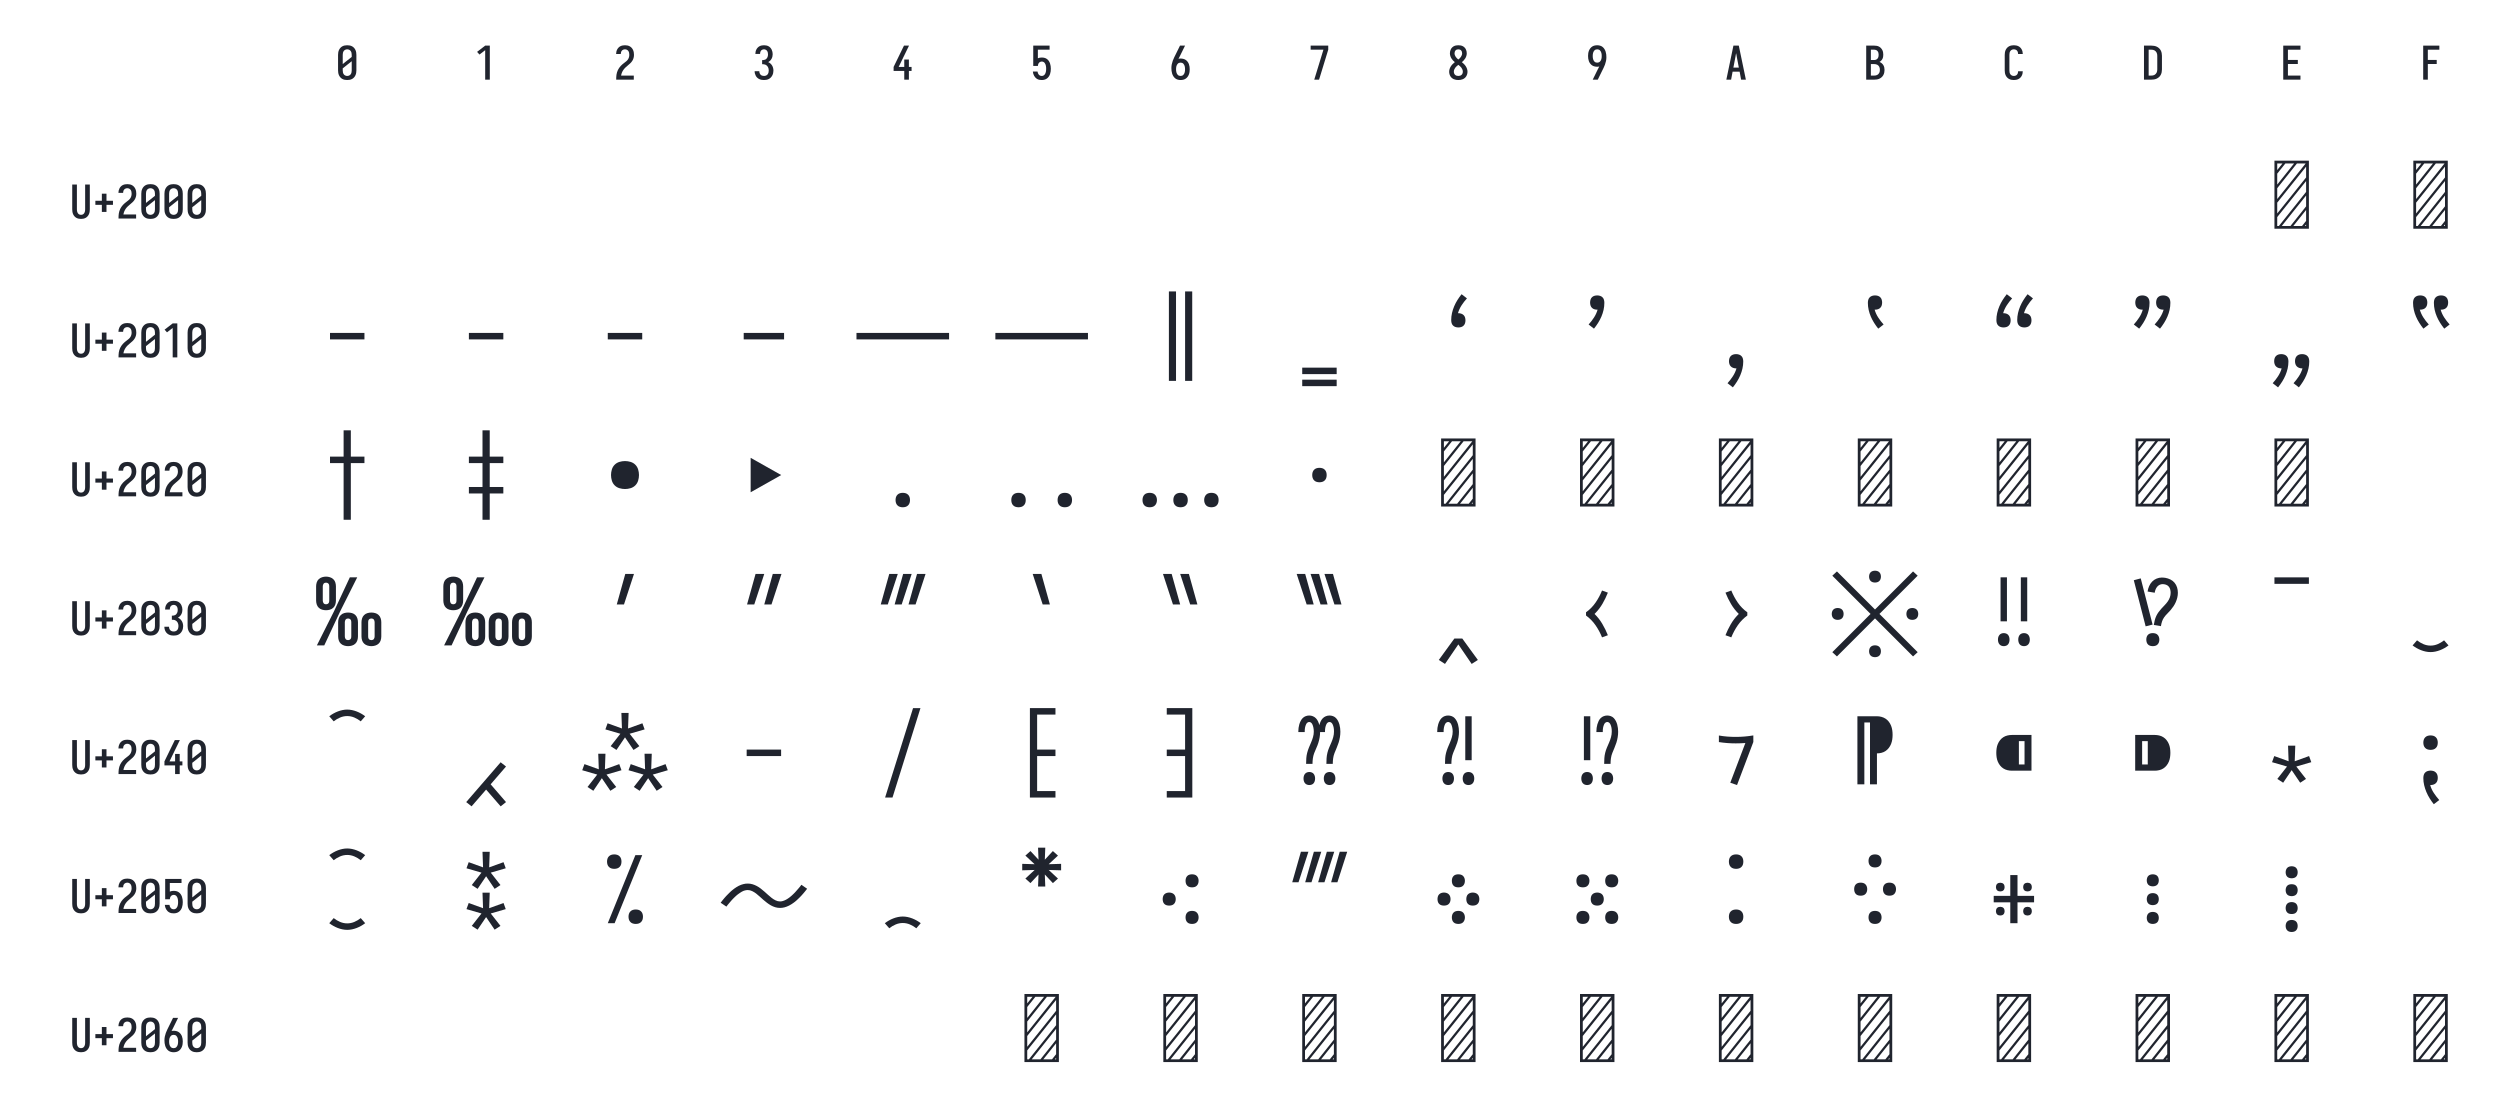 <?xml version="1.0" encoding="UTF-8" standalone="no"?>
<svg height="576" viewBox="0 0 1296 576" width="1296" xmlns="http://www.w3.org/2000/svg">
<defs>
<path d="M 250 8 Q 223 8 196 3 Q 169 -2 145 -15 Q 121 -28 102.5 -48.5 Q 84 -69 72.5 -94 Q 61 -119 56.5 -146 Q 52 -173 52 -200 L 52 -535 Q 52 -562 56.5 -589 Q 61 -616 72.5 -641 Q 84 -666 102.5 -686.5 Q 121 -707 145 -720 Q 169 -733 196 -738 Q 223 -743 250 -743 Q 277 -743 304 -738 Q 331 -733 355 -720 Q 379 -707 397.5 -686.5 Q 416 -666 427.5 -641 Q 439 -616 443.5 -589 Q 448 -562 448 -535 L 448 -200 Q 448 -173 443.5 -146 Q 439 -119 427.5 -94 Q 416 -69 397.5 -48.5 Q 379 -28 355 -15 Q 331 -2 304 3 Q 277 8 250 8 Z M 153 -337 L 347 -491 L 347 -535 Q 347 -557 342.5 -578.5 Q 338 -600 325.5 -618 Q 313 -636 292.5 -645.5 Q 272 -655 250 -655 Q 228 -655 207.5 -645.5 Q 187 -636 174.5 -618 Q 162 -600 157.5 -578.5 Q 153 -557 153 -535 Z M 250 -80 Q 272 -80 292.5 -89.5 Q 313 -99 325.5 -117 Q 338 -135 342.5 -156.5 Q 347 -178 347 -200 L 347 -398 L 153 -244 L 153 -200 Q 153 -178 157.5 -156.5 Q 162 -135 174.5 -117 Q 187 -99 207.5 -89.5 Q 228 -80 250 -80 Z " id="path1"/>
<path d="M 230 0 L 230 -637 L 107 -542 L 55 -600 L 230 -735 L 330 -735 L 330 0 Z " id="path2"/>
<path d="M 60 0 L 60 -1 Q 60 -27 61 -54 Q 62 -81 66 -107 Q 70 -133 77.5 -158.5 Q 85 -184 96.5 -207.5 Q 108 -231 123 -253 Q 138 -275 156 -294.5 Q 174 -314 194 -331 Q 214 -348 235.5 -364 Q 257 -380 277.5 -397 Q 298 -414 313 -435.5 Q 328 -457 335.5 -483 Q 343 -509 343 -535 Q 343 -557 339 -578 Q 335 -599 323.5 -617 Q 312 -635 292 -645 Q 272 -655 251 -655 Q 231 -655 213 -648 Q 195 -641 182.5 -626.5 Q 170 -612 164.5 -593 Q 159 -574 159 -555 L 159 -554 L 58 -554 L 58 -556 Q 58 -581 64 -606 Q 70 -631 82 -653.5 Q 94 -676 112 -694 Q 130 -712 152.5 -723 Q 175 -734 200 -738.5 Q 225 -743 251 -743 Q 278 -743 304.5 -737.5 Q 331 -732 354 -719 Q 377 -706 395 -685.5 Q 413 -665 424 -640.5 Q 435 -616 439.5 -589 Q 444 -562 444 -535 Q 444 -501 435 -468 Q 426 -435 407.5 -406 Q 389 -377 364 -353.5 Q 339 -330 312.5 -308.5 Q 286 -287 261 -263.5 Q 236 -240 216.5 -212.5 Q 197 -185 184 -153.5 Q 171 -122 166 -88 L 440 -88 L 440 0 Z " id="path3"/>
<path d="M 252 8 Q 226 8 200 3.5 Q 174 -1 150.5 -12 Q 127 -23 107.5 -41 Q 88 -59 75.5 -82 Q 63 -105 56.5 -130.5 Q 50 -156 50 -183 L 151 -183 Q 151 -162 157.5 -142.5 Q 164 -123 178 -108 Q 192 -93 212 -86.5 Q 232 -80 252 -80 Q 275 -80 296 -88.5 Q 317 -97 330.5 -114.5 Q 344 -132 349.5 -154 Q 355 -176 355 -198 Q 355 -217 351 -235.5 Q 347 -254 338.5 -271 Q 330 -288 316.5 -301 Q 303 -314 286 -322 Q 269 -330 250 -332 Q 231 -334 212 -334 L 212 -422 Q 229 -422 246 -424 Q 263 -426 278.5 -433 Q 294 -440 306 -452.5 Q 318 -465 325.5 -480.5 Q 333 -496 336 -513 Q 339 -530 339 -547 Q 339 -566 334.5 -585.5 Q 330 -605 319 -621 Q 308 -637 290 -646 Q 272 -655 253 -655 Q 234 -655 216.5 -647.5 Q 199 -640 188 -625.5 Q 177 -611 172 -593 Q 167 -575 167 -556 L 167 -555 L 66 -555 L 66 -558 Q 66 -582 71.5 -606.5 Q 77 -631 88.5 -653 Q 100 -675 117.5 -693 Q 135 -711 157 -722.5 Q 179 -734 203.5 -738.5 Q 228 -743 253 -743 Q 278 -743 303 -738 Q 328 -733 350.5 -721 Q 373 -709 390 -690 Q 407 -671 418 -648 Q 429 -625 434.5 -600 Q 440 -575 440 -550 Q 440 -524 434 -498.5 Q 428 -473 415.5 -450.5 Q 403 -428 384.5 -409.5 Q 366 -391 343 -379 Q 369 -368 391 -348.5 Q 413 -329 427.5 -304.5 Q 442 -280 449 -252 Q 456 -224 456 -195 Q 456 -168 450 -141.5 Q 444 -115 431.5 -91 Q 419 -67 400 -47 Q 381 -27 357 -14.5 Q 333 -2 306.5 3 Q 280 8 252 8 Z " id="path4"/>
<path d="M 282 0 L 282 -188 L 52 -188 L 52 -275 L 276 -735 L 385 -735 L 161 -275 L 282 -275 L 282 -435 L 382 -435 L 382 -275 L 440 -275 L 440 -188 L 382 -188 L 382 0 Z " id="path5"/>
<path d="M 252 8 Q 227 8 202.5 3.5 Q 178 -1 156.5 -12.5 Q 135 -24 117.5 -42 Q 100 -60 88 -81 Q 76 -102 69 -126 Q 62 -150 60 -174 L 60 -176 L 160 -176 L 161 -172 Q 164 -154 170.5 -137 Q 177 -120 188.5 -107 Q 200 -94 217 -87 Q 234 -80 252 -80 Q 269 -80 285 -87 Q 301 -94 312 -106.5 Q 323 -119 330 -135 Q 337 -151 340.5 -167.5 Q 344 -184 345.5 -201 Q 347 -218 347 -235 Q 347 -252 345.5 -269 Q 344 -286 340.5 -302.5 Q 337 -319 330.5 -334.5 Q 324 -350 313.5 -363 Q 303 -376 287 -383.5 Q 271 -391 254 -391 Q 236 -391 219.5 -384 Q 203 -377 191.5 -363 Q 180 -349 174.5 -331.5 Q 169 -314 168 -296 L 68 -296 L 68 -735 L 421 -735 L 421 -647 L 168 -647 L 168 -462 Q 188 -471 210 -474.5 Q 232 -478 254 -478 Q 284 -478 312.5 -470.5 Q 341 -463 364.5 -445.5 Q 388 -428 404.5 -403.5 Q 421 -379 430.5 -351 Q 440 -323 444 -294 Q 448 -265 448 -235 Q 448 -206 444 -176.5 Q 440 -147 430.5 -119 Q 421 -91 404 -66.5 Q 387 -42 363 -24.5 Q 339 -7 310 0.5 Q 281 8 252 8 Z " id="path6"/>
<path d="M 250 8 Q 219 8 189 -0.5 Q 159 -9 135 -28 Q 111 -47 94.5 -73.5 Q 78 -100 68.5 -129.5 Q 59 -159 55.5 -189.5 Q 52 -220 52 -250 Q 52 -291 60 -331 Q 68 -371 82 -409 Q 96 -447 114 -483.5 Q 132 -520 150 -556 L 238 -735 L 347 -735 L 240 -517 Q 232 -500 223 -483.5 Q 214 -467 205 -451 Q 217 -454 229 -455 Q 241 -456 253 -456 Q 281 -456 309.5 -449 Q 338 -442 361.5 -426 Q 385 -410 402.5 -386.5 Q 420 -363 430 -336.5 Q 440 -310 444 -281.5 Q 448 -253 448 -224 Q 448 -195 444 -166.5 Q 440 -138 429.5 -111 Q 419 -84 401.5 -60.5 Q 384 -37 360 -21 Q 336 -5 307.5 1.5 Q 279 8 250 8 Z M 250 -80 Q 266 -80 282 -85.5 Q 298 -91 309.5 -102.5 Q 321 -114 328.5 -129 Q 336 -144 340 -159.5 Q 344 -175 345.5 -191.5 Q 347 -208 347 -224 Q 347 -240 345.5 -256.5 Q 344 -273 340 -288.5 Q 336 -304 328.5 -319 Q 321 -334 309.5 -345.5 Q 298 -357 282.5 -362.5 Q 267 -368 251 -368 Q 234 -368 218.5 -362.5 Q 203 -357 191.5 -345.5 Q 180 -334 172 -319.5 Q 164 -305 160 -289 Q 156 -273 154.5 -256.5 Q 153 -240 153 -224 Q 153 -208 154.5 -191.5 Q 156 -175 160 -159.5 Q 164 -144 171.5 -129 Q 179 -114 190.5 -102.5 Q 202 -91 218 -85.5 Q 234 -80 250 -80 Z " id="path7"/>
<path d="M 138 0 L 336 -647 L 60 -647 L 60 -735 L 440 -735 L 440 -647 L 242 0 Z " id="path8"/>
<path d="M 250 8 Q 225 8 200 4 Q 175 -0 152 -10 Q 129 -20 109.5 -37 Q 90 -54 77.5 -75.5 Q 65 -97 58.5 -121.5 Q 52 -146 52 -172 Q 52 -203 62 -232.5 Q 72 -262 88.5 -288 Q 105 -314 127 -336 Q 149 -358 174 -378 Q 152 -396 132.5 -417 Q 113 -438 98.5 -462.5 Q 84 -487 76 -514.5 Q 68 -542 68 -570 Q 68 -594 73.5 -617 Q 79 -640 90.5 -661 Q 102 -682 119.5 -698.5 Q 137 -715 158 -725 Q 179 -735 202.5 -739 Q 226 -743 250 -743 Q 274 -743 297.5 -739 Q 321 -735 342 -725 Q 363 -715 380.5 -698.5 Q 398 -682 409.5 -661 Q 421 -640 426.5 -617 Q 432 -594 432 -570 Q 432 -542 424 -514.5 Q 416 -487 401.5 -462.5 Q 387 -438 367.5 -417 Q 348 -396 326 -378 Q 351 -358 373 -336 Q 395 -314 411.5 -288 Q 428 -262 438 -232.5 Q 448 -203 448 -172 Q 448 -146 441.5 -121.5 Q 435 -97 422.5 -75.5 Q 410 -54 390.5 -37 Q 371 -20 348 -10 Q 325 -0 300 4 Q 275 8 250 8 Z M 250 -435 Q 266 -447 280.5 -461.5 Q 295 -476 306.5 -493 Q 318 -510 325 -529.5 Q 332 -549 332 -569 Q 332 -586 326.5 -602.5 Q 321 -619 310 -631.5 Q 299 -644 283 -649.5 Q 267 -655 250 -655 Q 233 -655 217 -649.5 Q 201 -644 190 -631.5 Q 179 -619 173.5 -602.5 Q 168 -586 168 -569 Q 168 -549 175 -529.5 Q 182 -510 193.5 -493 Q 205 -476 219.5 -461.5 Q 234 -447 250 -435 Z M 250 -80 Q 269 -80 287.5 -85.5 Q 306 -91 320 -104 Q 334 -117 340.5 -135.5 Q 347 -154 347 -173 Q 347 -196 338.5 -217.5 Q 330 -239 316.5 -257.5 Q 303 -276 285.5 -291 Q 268 -306 250 -320 Q 232 -306 214.5 -291 Q 197 -276 183.5 -257.5 Q 170 -239 161.5 -217.5 Q 153 -196 153 -173 Q 153 -154 159.5 -135.5 Q 166 -117 180 -104 Q 194 -91 212.5 -85.5 Q 231 -80 250 -80 Z " id="path9"/>
<path d="M 262 0 L 153 0 L 260 -218 Q 268 -235 277 -251.5 Q 286 -268 295 -284 Q 283 -281 271 -280 Q 259 -279 247 -279 Q 219 -279 190.5 -286 Q 162 -293 138.5 -309 Q 115 -325 97.5 -348.5 Q 80 -372 70 -398.5 Q 60 -425 56 -453.5 Q 52 -482 52 -511 Q 52 -540 56 -568.5 Q 60 -597 70.5 -624 Q 81 -651 98.5 -674.5 Q 116 -698 140 -714 Q 164 -730 192.5 -736.5 Q 221 -743 250 -743 Q 281 -743 311 -734.5 Q 341 -726 365 -707 Q 389 -688 405.5 -661.5 Q 422 -635 431.5 -605.5 Q 441 -576 444.5 -545.5 Q 448 -515 448 -485 Q 448 -444 440 -404 Q 432 -364 418 -326 Q 404 -288 386 -251.5 Q 368 -215 350 -179 Z M 249 -367 Q 266 -367 281.5 -372.5 Q 297 -378 308.5 -389.5 Q 320 -401 328 -415.5 Q 336 -430 340 -446 Q 344 -462 345.5 -478.5 Q 347 -495 347 -511 Q 347 -527 345.5 -543.5 Q 344 -560 340 -575.5 Q 336 -591 328.5 -606 Q 321 -621 309.5 -632.5 Q 298 -644 282 -649.5 Q 266 -655 250 -655 Q 234 -655 218 -649.5 Q 202 -644 190.5 -632.5 Q 179 -621 171.5 -606 Q 164 -591 160 -575.5 Q 156 -560 154.5 -543.5 Q 153 -527 153 -511 Q 153 -495 154.5 -478.5 Q 156 -462 160 -446.5 Q 164 -431 171.5 -416 Q 179 -401 190.5 -389.5 Q 202 -378 217.5 -372.5 Q 233 -367 249 -367 Z " id="path10"/>
<path d="M 39 0 L 192 -735 L 308 -735 L 461 0 L 358 0 L 326 -172 L 174 -172 L 142 0 Z M 309 -260 L 265 -490 Q 262 -511 258 -531.5 Q 254 -552 250 -572 Q 246 -552 242 -531.5 Q 238 -511 235 -490 L 191 -260 Z " id="path11"/>
<path d="M 60 0 L 60 -735 L 234 -735 Q 261 -735 287 -730.5 Q 313 -726 336 -714 Q 359 -702 377.5 -682.5 Q 396 -663 408 -639.5 Q 420 -616 424.5 -590 Q 429 -564 429 -538 Q 429 -515 425 -492 Q 421 -469 410.5 -448.5 Q 400 -428 383.5 -411 Q 367 -394 347 -383 Q 372 -373 393.5 -355.5 Q 415 -338 429.5 -314.5 Q 444 -291 450 -264 Q 456 -237 456 -210 Q 456 -181 450 -152.5 Q 444 -124 430 -98.5 Q 416 -73 394.5 -53.5 Q 373 -34 347 -21.5 Q 321 -9 292 -4.5 Q 263 -0 234 0 Z M 161 -424 L 234 -424 Q 255 -424 274.5 -432.5 Q 294 -441 306.5 -457.5 Q 319 -474 324 -494.5 Q 329 -515 329 -536 Q 329 -557 324 -577.5 Q 319 -598 306.5 -614.5 Q 294 -631 274.5 -639 Q 255 -647 234 -647 L 161 -647 Z M 161 -88 L 234 -88 Q 251 -88 267 -91 Q 283 -94 297.5 -101.5 Q 312 -109 323.5 -121 Q 335 -133 342.5 -148 Q 350 -163 352.5 -179 Q 355 -195 355 -212 Q 355 -228 352.5 -244.5 Q 350 -261 343 -276 Q 336 -291 324.5 -303 Q 313 -315 298 -322.5 Q 283 -330 267 -333 Q 251 -336 234 -336 L 161 -336 Z " id="path12"/>
<path d="M 247 8 Q 220 8 193.5 2.5 Q 167 -3 143.5 -16 Q 120 -29 101.5 -49.5 Q 83 -70 72 -94.5 Q 61 -119 56.5 -146 Q 52 -173 52 -200 L 52 -535 Q 52 -562 56.5 -589 Q 61 -616 72 -640.5 Q 83 -665 101.5 -685.5 Q 120 -706 143.5 -719 Q 167 -732 193.5 -737.5 Q 220 -743 247 -743 Q 273 -743 298 -738.5 Q 323 -734 346 -723 Q 369 -712 387.5 -694 Q 406 -676 418 -653.5 Q 430 -631 436 -606 Q 442 -581 442 -556 L 442 -554 L 341 -554 L 341 -555 Q 341 -575 335.5 -593.5 Q 330 -612 317 -627 Q 304 -642 285.5 -648.5 Q 267 -655 247 -655 Q 226 -655 206 -645.5 Q 186 -636 173.5 -618 Q 161 -600 157 -578.5 Q 153 -557 153 -535 L 153 -200 Q 153 -178 157 -156.5 Q 161 -135 173.5 -117 Q 186 -99 206 -89.5 Q 226 -80 247 -80 Q 267 -80 285.5 -86.5 Q 304 -93 317 -108 Q 330 -123 335.5 -141.5 Q 341 -160 341 -180 L 341 -181 L 442 -181 L 442 -179 Q 442 -154 436 -129 Q 430 -104 418 -81.5 Q 406 -59 387.5 -41 Q 369 -23 346 -12 Q 323 -1 298 3.5 Q 273 8 247 8 Z " id="path13"/>
<path d="M 60 0 L 60 -735 L 219 -735 Q 249 -735 279 -730 Q 309 -725 336.5 -712 Q 364 -699 386 -678.5 Q 408 -658 422 -631.5 Q 436 -605 442 -575 Q 448 -545 448 -515 L 448 -220 Q 448 -190 442 -160 Q 436 -130 422 -103.5 Q 408 -77 386 -56.5 Q 364 -36 336.5 -23 Q 309 -10 279 -5 Q 249 -0 219 0 Z M 161 -88 L 219 -88 Q 237 -88 254 -91 Q 271 -94 286.5 -102.5 Q 302 -111 314 -124 Q 326 -137 333.5 -152.5 Q 341 -168 344 -185.5 Q 347 -203 347 -220 L 347 -515 Q 347 -532 344 -549.5 Q 341 -567 333.5 -582.5 Q 326 -598 314 -611 Q 302 -624 286.5 -632.5 Q 271 -641 254 -644 Q 237 -647 219 -647 L 161 -647 Z " id="path14"/>
<path d="M 68 0 L 68 -735 L 440 -735 L 440 -647 L 169 -647 L 169 -426 L 383 -426 L 383 -338 L 169 -338 L 169 -88 L 440 -88 L 440 0 Z " id="path15"/>
<path d="M 91 0 L 91 -735 L 440 -735 L 440 -647 L 191 -647 L 191 -426 L 383 -426 L 383 -338 L 191 -338 L 191 0 Z " id="path16"/>
<path d="M 250 8 Q 223 8 196.5 2.5 Q 170 -3 147 -16.5 Q 124 -30 106.5 -50.5 Q 89 -71 78.5 -95.5 Q 68 -120 64 -146.5 Q 60 -173 60 -200 L 60 -735 L 161 -735 L 161 -200 Q 161 -186 162.5 -172 Q 164 -158 168 -144.5 Q 172 -131 179.5 -118.5 Q 187 -106 197.5 -97 Q 208 -88 222 -84 Q 236 -80 250 -80 Q 264 -80 278 -84 Q 292 -88 302.5 -97 Q 313 -106 320.5 -118.5 Q 328 -131 332 -144.5 Q 336 -158 337.5 -172 Q 339 -186 339 -200 L 339 -735 L 440 -735 L 440 -200 Q 440 -173 436 -146.5 Q 432 -120 421.5 -95.5 Q 411 -71 393.5 -50.5 Q 376 -30 353 -16.5 Q 330 -3 303.5 2.5 Q 277 8 250 8 Z " id="path17"/>
<path d="M 300 -143 L 200 -143 L 200 -296 L 60 -296 L 60 -384 L 200 -384 L 200 -537 L 300 -537 L 300 -384 L 440 -384 L 440 -296 L 300 -296 Z " id="path18"/>
<path d="M 64 0 L 64 -735 L 436 -735 L 436 0 Z M 94 -321 L 179 -427 L 401 -705 L 307 -705 L 94 -438 Z M 94 -477 L 276 -705 L 182 -705 L 94 -595 Z M 94 -634 L 151 -705 L 94 -705 Z M 94 -165 L 406 -554 L 406 -671 L 94 -282 Z M 94 -30 L 112 -30 L 406 -398 L 406 -515 L 94 -126 Z M 237 -30 L 406 -242 L 406 -359 L 143 -30 Z M 268 -30 L 362 -30 L 406 -85 L 406 -203 Z M 393 -30 L 406 -30 L 406 -46 Z " id="path19"/>
<path d="M 64 -305 L 64 -375 L 436 -375 L 436 -305 Z " id="path20"/>
<path d="M 32 -305 L 32 -375 L 468 -375 L 468 -305 Z " id="path21"/>
<path d="M 0 -305 L 0 -375 L 1000 -375 L 1000 -305 Z " id="path22"/>
<path d="M 299 143 L 299 -823 L 376 -823 L 376 143 Z M 124 143 L 124 -823 L 201 -823 L 201 143 Z " id="path23"/>
<path d="M 64 70 L 64 0 L 436 0 L 436 70 Z M 64 200 L 64 130 L 436 130 L 436 200 Z " id="path24"/>
<path d="M 250 -434 Q 234 -434 218.5 -439 Q 203 -444 192 -455.5 Q 181 -467 177 -482.5 Q 173 -498 173 -514 Q 173 -552 181.5 -589.5 Q 190 -627 205 -662.5 Q 220 -698 240.5 -730.5 Q 261 -763 285 -793 L 343 -748 Q 311 -713 285 -673 Q 259 -633 246 -588 L 251 -588 Q 266 -588 281 -583 Q 296 -578 307 -567.5 Q 318 -557 322.5 -541.5 Q 327 -526 327 -511 Q 327 -495 322.5 -480 Q 318 -465 307 -454 Q 296 -443 281 -438.5 Q 266 -434 250 -434 Z " id="path25"/>
<path d="M 215 -421 L 157 -466 Q 189 -501 215 -541 Q 241 -581 254 -626 L 249 -626 Q 234 -626 219 -630.5 Q 204 -635 193 -646 Q 182 -657 177.5 -672 Q 173 -687 173 -703 Q 173 -718 177.5 -733.5 Q 182 -749 193 -760 Q 204 -771 219 -775.5 Q 234 -780 250 -780 Q 266 -780 281.5 -775 Q 297 -770 308 -758.5 Q 319 -747 323 -731.5 Q 327 -716 327 -700 Q 327 -661 318.5 -623.5 Q 310 -586 295 -551 Q 280 -516 259.5 -483.5 Q 239 -451 215 -421 Z " id="path26"/>
<path d="M 215 213 L 157 168 Q 189 133 215 93 Q 241 53 254 8 L 249 8 Q 234 8 219 3 Q 204 -2 193 -13 Q 182 -24 177.5 -39 Q 173 -54 173 -69 Q 173 -85 177.5 -100 Q 182 -115 193 -126 Q 204 -137 219 -141.5 Q 234 -146 250 -146 Q 266 -146 281.5 -141 Q 297 -136 308 -124.5 Q 319 -113 323 -97.5 Q 327 -82 327 -66 Q 327 -28 318.5 9.5 Q 310 47 295 82.5 Q 280 118 259.5 150.5 Q 239 183 215 213 Z " id="path27"/>
<path d="M 285 -421 Q 261 -451 240.5 -483.5 Q 220 -516 205 -551 Q 190 -586 181.5 -623.5 Q 173 -661 173 -700 Q 173 -716 177 -731.5 Q 181 -747 192 -758.5 Q 203 -770 218.5 -775 Q 234 -780 250 -780 Q 266 -780 281 -775.5 Q 296 -771 307 -760 Q 318 -749 322.5 -733.5 Q 327 -718 327 -703 Q 327 -687 322.5 -672 Q 318 -657 307 -646 Q 296 -635 281 -630.5 Q 266 -626 251 -626 L 246 -626 Q 259 -581 285 -541 Q 311 -501 343 -466 Z " id="path28"/>
<path d="M 138 -434 Q 122 -434 106.5 -439 Q 91 -444 80 -455.5 Q 69 -467 65 -482.5 Q 61 -498 61 -514 Q 61 -552 69.5 -589.5 Q 78 -627 93 -662.5 Q 108 -698 128.5 -730.5 Q 149 -763 173 -793 L 231 -748 Q 199 -713 173 -673 Q 147 -633 134 -588 L 139 -588 Q 154 -588 169 -583 Q 184 -578 195 -567.5 Q 206 -557 210.5 -541.5 Q 215 -526 215 -511 Q 215 -495 210.5 -480 Q 206 -465 195 -454 Q 184 -443 169 -438.5 Q 154 -434 138 -434 Z M 363 -434 Q 347 -434 331.5 -439 Q 316 -444 305 -455.5 Q 294 -467 290 -482.5 Q 286 -498 286 -514 Q 286 -552 294.5 -589.5 Q 303 -627 318 -662.5 Q 333 -698 353.5 -730.5 Q 374 -763 398 -793 L 456 -748 Q 424 -713 398 -673 Q 372 -633 359 -588 L 364 -588 Q 379 -588 394 -583 Q 409 -578 420 -567.5 Q 431 -557 435.5 -541.5 Q 440 -526 440 -511 Q 440 -495 435.5 -480 Q 431 -465 420 -454 Q 409 -443 394 -438.5 Q 379 -434 363 -434 Z " id="path29"/>
<path d="M 103 -421 L 45 -466 Q 77 -501 103 -541 Q 129 -581 142 -626 L 137 -626 Q 122 -626 107 -630.5 Q 92 -635 81 -646 Q 70 -657 65.5 -672 Q 61 -687 61 -703 Q 61 -718 65.5 -733.5 Q 70 -749 81 -760 Q 92 -771 107 -775.5 Q 122 -780 138 -780 Q 154 -780 169.5 -775 Q 185 -770 196 -758.5 Q 207 -747 211 -731.5 Q 215 -716 215 -700 Q 215 -661 206.5 -623.5 Q 198 -586 183 -551 Q 168 -516 147.5 -483.5 Q 127 -451 103 -421 Z M 328 -421 L 270 -466 Q 302 -501 328 -541 Q 354 -581 367 -626 L 362 -626 Q 347 -626 332 -630.5 Q 317 -635 306 -646 Q 295 -657 290.5 -672 Q 286 -687 286 -703 Q 286 -718 290.5 -733.5 Q 295 -749 306 -760 Q 317 -771 332 -775.5 Q 347 -780 363 -780 Q 379 -780 394.5 -775 Q 410 -770 421 -758.5 Q 432 -747 436 -731.5 Q 440 -716 440 -700 Q 440 -661 431.5 -623.5 Q 423 -586 408 -551 Q 393 -516 372.5 -483.5 Q 352 -451 328 -421 Z " id="path30"/>
<path d="M 103 213 L 45 168 Q 77 133 103 93 Q 129 53 142 8 L 137 8 Q 122 8 107 3 Q 92 -2 81 -13 Q 70 -24 65.5 -39 Q 61 -54 61 -69 Q 61 -85 65.5 -100 Q 70 -115 81 -126 Q 92 -137 107 -141.5 Q 122 -146 138 -146 Q 154 -146 169.5 -141 Q 185 -136 196 -124.5 Q 207 -113 211 -97.5 Q 215 -82 215 -66 Q 215 -28 206.5 9.5 Q 198 47 183 82.5 Q 168 118 147.5 150.5 Q 127 183 103 213 Z M 328 213 L 270 168 Q 302 133 328 93 Q 354 53 367 8 L 362 8 Q 347 8 332 3 Q 317 -2 306 -13 Q 295 -24 290.5 -39 Q 286 -54 286 -69 Q 286 -85 290.5 -100 Q 295 -115 306 -126 Q 317 -137 332 -141.5 Q 347 -146 363 -146 Q 379 -146 394.5 -141 Q 410 -136 421 -124.5 Q 432 -113 436 -97.5 Q 440 -82 440 -66 Q 440 -28 431.5 9.5 Q 423 47 408 82.5 Q 393 118 372.5 150.5 Q 352 183 328 213 Z " id="path31"/>
<path d="M 173 -421 Q 149 -451 128.5 -483.5 Q 108 -516 93 -551 Q 78 -586 69.5 -623.5 Q 61 -661 61 -700 Q 61 -716 65 -731.5 Q 69 -747 80 -758.5 Q 91 -770 106.5 -775 Q 122 -780 138 -780 Q 154 -780 169 -775.5 Q 184 -771 195 -760 Q 206 -749 210.5 -733.5 Q 215 -718 215 -703 Q 215 -687 210.5 -672 Q 206 -657 195 -646 Q 184 -635 169 -630.5 Q 154 -626 139 -626 L 134 -626 Q 147 -581 173 -541 Q 199 -501 231 -466 Z M 398 -421 Q 374 -451 353.5 -483.5 Q 333 -516 318 -551 Q 303 -586 294.5 -623.5 Q 286 -661 286 -700 Q 286 -716 290 -731.5 Q 294 -747 305 -758.5 Q 316 -770 331.5 -775 Q 347 -780 363 -780 Q 379 -780 394 -775.5 Q 409 -771 420 -760 Q 431 -749 435.5 -733.5 Q 440 -718 440 -703 Q 440 -687 435.5 -672 Q 431 -657 420 -646 Q 409 -635 394 -630.5 Q 379 -626 364 -626 L 359 -626 Q 372 -581 398 -541 Q 424 -501 456 -466 Z " id="path32"/>
<path d="M 211 143 L 211 -469 L 64 -469 L 64 -539 L 211 -539 L 211 -823 L 289 -823 L 289 -539 L 436 -539 L 436 -469 L 289 -469 L 289 143 Z " id="path33"/>
<path d="M 211 143 L 211 -141 L 64 -141 L 64 -211 L 211 -211 L 211 -469 L 64 -469 L 64 -539 L 211 -539 L 211 -823 L 289 -823 L 289 -539 L 436 -539 L 436 -469 L 289 -469 L 289 -211 L 436 -211 L 436 -141 L 289 -141 L 289 143 Z " id="path34"/>
<path d="M 250 -189 Q 220 -189 190 -198 Q 160 -207 138.5 -228.5 Q 117 -250 108 -280 Q 99 -310 99 -340 Q 99 -370 108 -400 Q 117 -430 138.5 -451.5 Q 160 -473 190 -482 Q 220 -491 250 -491 Q 280 -491 310 -482 Q 340 -473 361.5 -451.5 Q 383 -430 392 -400 Q 401 -370 401 -340 Q 401 -310 392 -280 Q 383 -250 361.5 -228.5 Q 340 -207 310 -198 Q 280 -189 250 -189 Z " id="path35"/>
<path d="M 107 -154 L 107 -526 L 437 -340 Z " id="path36"/>
<path d="M 500 8 Q 484 8 469 3.5 Q 454 -1 442.5 -12.5 Q 431 -24 426.5 -39 Q 422 -54 422 -70 Q 422 -86 426.5 -101 Q 431 -116 442.5 -127.5 Q 454 -139 469 -143.5 Q 484 -148 500 -148 Q 516 -148 531 -143.5 Q 546 -139 557.5 -127.5 Q 569 -116 573.5 -101 Q 578 -86 578 -70 Q 578 -54 573.5 -39 Q 569 -24 557.5 -12.5 Q 546 -1 531 3.5 Q 516 8 500 8 Z " id="path37"/>
<path d="M 750 8 Q 734 8 719 3.5 Q 704 -1 692.5 -12.5 Q 681 -24 676.5 -39 Q 672 -54 672 -70 Q 672 -86 676.5 -101 Q 681 -116 692.5 -127.5 Q 704 -139 719 -143.5 Q 734 -148 750 -148 Q 766 -148 781 -143.5 Q 796 -139 807.5 -127.5 Q 819 -116 823.5 -101 Q 828 -86 828 -70 Q 828 -54 823.5 -39 Q 819 -24 807.5 -12.5 Q 796 -1 781 3.5 Q 766 8 750 8 Z M 250 8 Q 234 8 219 3.5 Q 204 -1 192.5 -12.5 Q 181 -24 176.5 -39 Q 172 -54 172 -70 Q 172 -86 176.5 -101 Q 181 -116 192.5 -127.5 Q 204 -139 219 -143.5 Q 234 -148 250 -148 Q 266 -148 281 -143.5 Q 296 -139 307.5 -127.5 Q 319 -116 323.5 -101 Q 328 -86 328 -70 Q 328 -54 323.5 -39 Q 319 -24 307.5 -12.5 Q 296 -1 281 3.5 Q 266 8 250 8 Z " id="path38"/>
<path d="M 833 8 Q 818 8 802.5 3.5 Q 787 -1 776 -12.5 Q 765 -24 760 -39 Q 755 -54 755 -70 Q 755 -86 760 -101 Q 765 -116 776 -127.5 Q 787 -139 802.5 -143.5 Q 818 -148 833 -148 Q 849 -148 864.5 -143.5 Q 880 -139 891 -127.5 Q 902 -116 906.5 -101 Q 911 -86 911 -70 Q 911 -54 906.5 -39 Q 902 -24 891 -12.5 Q 880 -1 864.5 3.5 Q 849 8 833 8 Z M 500 8 Q 484 8 469 3.5 Q 454 -1 442.5 -12.5 Q 431 -24 426.5 -39 Q 422 -54 422 -70 Q 422 -86 426.5 -101 Q 431 -116 442.5 -127.5 Q 454 -139 469 -143.5 Q 484 -148 500 -148 Q 516 -148 531 -143.5 Q 546 -139 557.5 -127.5 Q 569 -116 573.5 -101 Q 578 -86 578 -70 Q 578 -54 573.5 -39 Q 569 -24 557.5 -12.5 Q 546 -1 531 3.5 Q 516 8 500 8 Z M 167 8 Q 151 8 135.5 3.5 Q 120 -1 109 -12.5 Q 98 -24 93.5 -39 Q 89 -54 89 -70 Q 89 -86 93.5 -101 Q 98 -116 109 -127.5 Q 120 -139 135.5 -143.5 Q 151 -148 167 -148 Q 182 -148 197.5 -143.5 Q 213 -139 224 -127.5 Q 235 -116 240 -101 Q 245 -86 245 -70 Q 245 -54 240 -39 Q 235 -24 224 -12.5 Q 213 -1 197.5 3.5 Q 182 8 167 8 Z " id="path39"/>
<path d="M 250 -262 Q 234 -262 219 -266.5 Q 204 -271 192.5 -282.5 Q 181 -294 176.5 -309 Q 172 -324 172 -340 Q 172 -356 176.5 -371 Q 181 -386 192.5 -397.5 Q 204 -409 219 -413.5 Q 234 -418 250 -418 Q 266 -418 281 -413.5 Q 296 -409 307.5 -397.5 Q 319 -386 323.5 -371 Q 328 -356 328 -340 Q 328 -324 323.5 -309 Q 319 -294 307.5 -282.5 Q 296 -271 281 -266.5 Q 266 -262 250 -262 Z " id="path40"/>
<path d="M 271 -380 Q 250 -380 229 -386 Q 208 -392 192.5 -407 Q 177 -422 170.5 -443 Q 164 -464 164 -485 L 164 -638 Q 164 -659 170.5 -680 Q 177 -701 192.5 -715.5 Q 208 -730 229 -736.5 Q 250 -743 271 -743 Q 292 -743 313 -736.5 Q 334 -730 349.5 -715.5 Q 365 -701 371.5 -680 Q 378 -659 378 -638 L 378 -485 Q 378 -464 371.5 -443 Q 365 -422 349.5 -407 Q 334 -392 313 -386 Q 292 -380 271 -380 Z M 172 0 L 357 -368 L 528 -735 L 608 -735 L 424 -368 L 252 0 Z M 271 -444 Q 279 -444 286 -447 Q 293 -450 298 -456 Q 303 -462 304.5 -470 Q 306 -478 306 -485 L 306 -638 Q 306 -645 304.5 -652.5 Q 303 -660 298 -666 Q 293 -672 286 -675 Q 279 -678 271 -678 Q 263 -678 256 -675 Q 249 -672 244.5 -666 Q 240 -660 238 -652.5 Q 236 -645 236 -638 L 236 -485 Q 236 -478 238 -470 Q 240 -462 244.5 -456 Q 249 -450 256 -447 Q 263 -444 271 -444 Z M 761 8 Q 740 8 719 1.5 Q 698 -5 682.5 -19.5 Q 667 -34 660.5 -55 Q 654 -76 654 -98 L 654 -250 Q 654 -271 660.5 -292 Q 667 -313 682.5 -328 Q 698 -343 719 -349 Q 740 -355 761 -355 Q 782 -355 803 -349 Q 824 -343 839.5 -328 Q 855 -313 861.5 -292 Q 868 -271 868 -250 L 868 -98 Q 868 -76 861.5 -55 Q 855 -34 839.5 -19.5 Q 824 -5 803 1.5 Q 782 8 761 8 Z M 509 8 Q 488 8 467 1.5 Q 446 -5 430.5 -19.5 Q 415 -34 408.5 -55 Q 402 -76 402 -98 L 402 -250 Q 402 -271 408.5 -292 Q 415 -313 430.5 -328 Q 446 -343 467 -349 Q 488 -355 509 -355 Q 531 -355 552 -349 Q 573 -343 588 -328 Q 603 -313 609.5 -292 Q 616 -271 616 -250 L 616 -98 Q 616 -76 609.5 -55 Q 603 -34 588 -19.5 Q 573 -5 552 1.5 Q 531 8 509 8 Z M 761 -57 Q 769 -57 776 -60 Q 783 -63 787.5 -69 Q 792 -75 794 -82.5 Q 796 -90 796 -98 L 796 -250 Q 796 -257 794 -265 Q 792 -273 787.5 -279 Q 783 -285 776 -288 Q 769 -291 761 -291 Q 753 -291 746 -288 Q 739 -285 734 -279 Q 729 -273 727.5 -265 Q 726 -257 726 -250 L 726 -98 Q 726 -90 727.5 -82.5 Q 729 -75 734 -69 Q 739 -63 746 -60 Q 753 -57 761 -57 Z M 509 -57 Q 517 -57 524 -60 Q 531 -63 536 -69 Q 541 -75 542.5 -82.5 Q 544 -90 544 -98 L 544 -250 Q 544 -257 542.5 -265 Q 541 -273 536 -279 Q 531 -285 524 -288 Q 517 -291 509 -291 Q 502 -291 494.5 -288 Q 487 -285 482.5 -279 Q 478 -273 476 -265 Q 474 -257 474 -250 L 474 -98 Q 474 -90 476 -82.5 Q 478 -75 482.5 -69 Q 487 -63 494.5 -60 Q 502 -57 509 -57 Z " id="path41"/>
<path d="M 145 -380 Q 124 -380 103 -386 Q 82 -392 66.5 -407 Q 51 -422 44.5 -443 Q 38 -464 38 -485 L 38 -638 Q 38 -659 44.5 -680 Q 51 -701 66.5 -715.5 Q 82 -730 103 -736.5 Q 124 -743 145 -743 Q 167 -743 188 -736.5 Q 209 -730 224 -715.5 Q 239 -701 245.5 -680 Q 252 -659 252 -638 L 252 -485 Q 252 -464 245.5 -443 Q 239 -422 224 -407 Q 209 -392 188 -386 Q 167 -380 145 -380 Z M 46 0 L 231 -368 L 402 -735 L 482 -735 L 298 -368 L 127 0 Z M 145 -444 Q 153 -444 160 -447 Q 167 -450 172 -456 Q 177 -462 178.5 -470 Q 180 -478 180 -485 L 180 -638 Q 180 -645 178.5 -652.5 Q 177 -660 172 -666 Q 167 -672 160 -675 Q 153 -678 145 -678 Q 138 -678 130.5 -675 Q 123 -672 118.5 -666 Q 114 -660 112 -652.5 Q 110 -645 110 -638 L 110 -485 Q 110 -478 112 -470 Q 114 -462 118.5 -456 Q 123 -450 130.5 -447 Q 138 -444 145 -444 Z M 887 8 Q 865 8 844 1.5 Q 823 -5 808 -19.5 Q 793 -34 786.5 -55 Q 780 -76 780 -98 L 780 -250 Q 780 -271 786.5 -292 Q 793 -313 808 -328 Q 823 -343 844 -349 Q 865 -355 887 -355 Q 908 -355 929 -349 Q 950 -343 965.5 -328 Q 981 -313 987.5 -292 Q 994 -271 994 -250 L 994 -98 Q 994 -76 987.5 -55 Q 981 -34 965.5 -19.5 Q 950 -5 929 1.5 Q 908 8 887 8 Z M 635 8 Q 614 8 593 1.5 Q 572 -5 556.5 -19.5 Q 541 -34 534.5 -55 Q 528 -76 528 -98 L 528 -250 Q 528 -271 534.5 -292 Q 541 -313 556.5 -328 Q 572 -343 593 -349 Q 614 -355 635 -355 Q 656 -355 677 -349 Q 698 -343 713.5 -328 Q 729 -313 735.5 -292 Q 742 -271 742 -250 L 742 -98 Q 742 -76 735.5 -55 Q 729 -34 713.5 -19.5 Q 698 -5 677 1.5 Q 656 8 635 8 Z M 383 8 Q 362 8 341 1.5 Q 320 -5 305 -19.5 Q 290 -34 283.5 -55 Q 277 -76 277 -98 L 277 -250 Q 277 -271 283.5 -292 Q 290 -313 305 -328 Q 320 -343 341 -349 Q 362 -355 383 -355 Q 405 -355 426 -349 Q 447 -343 462 -328 Q 477 -313 483.5 -292 Q 490 -271 490 -250 L 490 -98 Q 490 -76 483.5 -55 Q 477 -34 462 -19.5 Q 447 -5 426 1.5 Q 405 8 383 8 Z M 887 -57 Q 894 -57 901.5 -60 Q 909 -63 913.5 -69 Q 918 -75 920 -82.5 Q 922 -90 922 -98 L 922 -250 Q 922 -257 920 -265 Q 918 -273 913.5 -279 Q 909 -285 901.5 -288 Q 894 -291 887 -291 Q 879 -291 872 -288 Q 865 -285 860 -279 Q 855 -273 853.5 -265 Q 852 -257 852 -250 L 852 -98 Q 852 -90 853.5 -82.5 Q 855 -75 860 -69 Q 865 -63 872 -60 Q 879 -57 887 -57 Z M 635 -57 Q 643 -57 650 -60 Q 657 -63 662 -69 Q 667 -75 668.5 -82.5 Q 670 -90 670 -98 L 670 -250 Q 670 -257 668.5 -265 Q 667 -273 662 -279 Q 657 -285 650 -288 Q 643 -291 635 -291 Q 627 -291 620 -288 Q 613 -285 608.5 -279 Q 604 -273 602 -265 Q 600 -257 600 -250 L 600 -98 Q 600 -90 602 -82.5 Q 604 -75 608.5 -69 Q 613 -63 620 -60 Q 627 -57 635 -57 Z M 383 -57 Q 391 -57 398.5 -60 Q 406 -63 410.5 -69 Q 415 -75 417 -82.5 Q 419 -90 419 -98 L 419 -250 Q 419 -257 417 -265 Q 415 -273 410.5 -279 Q 406 -285 398.5 -288 Q 391 -291 383 -291 Q 376 -291 368.5 -288 Q 361 -285 356.5 -279 Q 352 -273 350 -265 Q 348 -257 348 -250 L 348 -98 Q 348 -90 350 -82.5 Q 352 -75 356.5 -69 Q 361 -63 368.5 -60 Q 376 -57 383 -57 Z " id="path42"/>
<path d="M 161 -442 L 253 -772 L 347 -772 L 239 -442 Z " id="path43"/>
<path d="M 68 -442 L 160 -772 L 254 -772 L 146 -442 Z M 254 -442 L 346 -772 L 440 -772 L 332 -442 Z " id="path44"/>
<path d="M 312 -442 L 404 -772 L 496 -772 L 388 -442 Z M 12 -442 L 104 -772 L 196 -772 L 88 -442 Z M 162 -442 L 254 -772 L 346 -772 L 238 -442 Z " id="path45"/>
<path d="M 261 -442 L 153 -772 L 247 -772 L 339 -442 Z " id="path46"/>
<path d="M 168 -442 L 60 -772 L 154 -772 L 246 -442 Z M 354 -442 L 246 -772 L 340 -772 L 432 -442 Z " id="path47"/>
<path d="M 412 -442 L 304 -772 L 396 -772 L 488 -442 Z M 112 -442 L 4 -772 L 96 -772 L 188 -442 Z M 262 -442 L 154 -772 L 246 -772 L 338 -442 Z " id="path48"/>
<path d="M 106 200 L 39 157 L 207 -74 L 293 -74 L 377 42 L 461 157 L 394 200 L 250 -11 Z " id="path49"/>
<path d="M 302 -87 Q 288 -122 270.5 -154.5 Q 253 -187 232 -217.5 Q 211 -248 185 -274.5 Q 159 -301 129 -323 L 129 -358 Q 159 -379 185 -405.5 Q 211 -432 232 -462.5 Q 253 -493 270.5 -525.5 Q 288 -558 302 -593 L 365 -570 Q 341 -509 308 -452 Q 275 -395 230 -349 L 221 -340 Q 270 -292 305 -232.5 Q 340 -173 365 -110 Z " id="path50"/>
<path d="M 198 -87 L 135 -110 Q 159 -171 192 -228 Q 225 -285 270 -331 L 279 -340 Q 230 -388 195 -447.5 Q 160 -507 135 -570 L 198 -593 Q 212 -558 229.5 -525.5 Q 247 -493 268 -462.5 Q 289 -432 315 -405.5 Q 341 -379 371 -358 L 371 -323 Q 341 -301 315 -274.5 Q 289 -248 268 -217.5 Q 247 -187 229.5 -154.5 Q 212 -122 198 -87 Z " id="path51"/>
<path d="M 500 -679 Q 487 -679 474.5 -683 Q 462 -687 453 -696 Q 444 -705 440 -717.5 Q 436 -730 436 -743 Q 436 -756 440 -768.5 Q 444 -781 453 -790 Q 462 -799 474.5 -803 Q 487 -807 500 -807 Q 513 -807 525.5 -803 Q 538 -799 547 -790 Q 556 -781 560 -768.5 Q 564 -756 564 -743 Q 564 -730 560 -717.5 Q 556 -705 547 -696 Q 538 -687 525.5 -683 Q 513 -679 500 -679 Z M 89 119 L 39 73 L 452 -340 L 39 -753 L 89 -799 L 500 -388 L 911 -799 L 961 -753 L 548 -340 L 961 73 L 911 119 L 500 -292 Z M 97 -276 Q 84 -276 71.5 -280 Q 59 -284 50 -293 Q 41 -302 37 -314.5 Q 33 -327 33 -340 Q 33 -353 37 -365.5 Q 41 -378 50 -387 Q 59 -396 71.5 -400 Q 84 -404 97 -404 Q 110 -404 122.5 -400 Q 135 -396 144 -387 Q 153 -378 157 -365.5 Q 161 -353 161 -340 Q 161 -327 157 -314.5 Q 153 -302 144 -293 Q 135 -284 122.5 -280 Q 110 -276 97 -276 Z M 903 -276 Q 890 -276 877.5 -280 Q 865 -284 856 -293 Q 847 -302 843 -314.5 Q 839 -327 839 -340 Q 839 -353 843 -365.5 Q 847 -378 856 -387 Q 865 -396 877.5 -400 Q 890 -404 903 -404 Q 916 -404 928.5 -400 Q 941 -396 950 -387 Q 959 -378 963 -365.5 Q 967 -353 967 -340 Q 967 -327 963 -314.5 Q 959 -302 950 -293 Q 941 -284 928.5 -280 Q 916 -276 903 -276 Z M 500 127 Q 487 127 474.5 123 Q 462 119 453 110 Q 444 101 440 88.5 Q 436 76 436 63 Q 436 50 440 37.5 Q 444 25 453 16 Q 462 7 474.5 3 Q 487 -1 500 -1 Q 513 -1 525.5 3 Q 538 7 547 16 Q 556 25 560 37.5 Q 564 50 564 63 Q 564 76 560 88.5 Q 556 101 547 110 Q 538 119 525.5 123 Q 513 127 500 127 Z " id="path52"/>
<path d="M 106 -260 L 106 -735 L 175 -735 L 175 -260 Z M 325 -260 L 325 -735 L 394 -735 L 394 -260 Z M 141 8 Q 127 8 114.5 3 Q 102 -2 93.5 -12.5 Q 85 -23 81.5 -36 Q 78 -49 78 -63 Q 78 -76 81.5 -89 Q 85 -102 93.5 -112.5 Q 102 -123 114.5 -128 Q 127 -133 141 -133 Q 154 -133 167 -128 Q 180 -123 188 -112.5 Q 196 -102 199.5 -89 Q 203 -76 203 -63 Q 203 -49 199.5 -36 Q 196 -23 188 -12.5 Q 180 -2 167 3 Q 154 8 141 8 Z M 359 8 Q 346 8 333 3 Q 320 -2 312 -12.5 Q 304 -23 300.5 -36 Q 297 -49 297 -63 Q 297 -76 300.5 -89 Q 304 -102 312 -112.5 Q 320 -123 333 -128 Q 346 -133 359 -133 Q 373 -133 385.5 -128 Q 398 -123 406.5 -112.5 Q 415 -102 418.5 -89 Q 422 -76 422 -63 Q 422 -49 418.5 -36 Q 415 -23 406.5 -12.5 Q 398 -2 385.5 3 Q 373 8 359 8 Z " id="path53"/>
<path d="M 338 -208 L 261 -221 Q 265 -246 271 -270.5 Q 277 -295 287.5 -317.5 Q 298 -340 313 -360.5 Q 328 -381 345 -399.5 Q 362 -418 379.5 -436 Q 397 -454 411.5 -474.5 Q 426 -495 434.5 -519 Q 443 -543 443 -568 Q 443 -586 438.5 -604 Q 434 -622 422 -636 Q 410 -650 392 -656 Q 374 -662 356 -662 Q 339 -662 323 -654 Q 307 -646 296.5 -632.5 Q 286 -619 279.5 -602.5 Q 273 -586 271 -569 L 194 -582 Q 198 -611 210 -639 Q 222 -667 242.5 -688.5 Q 263 -710 291 -721.5 Q 319 -733 348 -733 Q 358 -733 367 -732 Q 376 -731 385 -730 Q 414 -725 440.5 -712 Q 467 -699 485.5 -676.5 Q 504 -654 512.5 -626 Q 521 -598 521 -568 Q 521 -543 515 -517.5 Q 509 -492 498.5 -468 Q 488 -444 473.5 -422.5 Q 459 -401 442.5 -381.5 Q 426 -362 407 -343.5 Q 388 -325 373 -304 Q 358 -283 350 -258.5 Q 342 -234 338 -208 Z M 173 -206 L 45 -704 L 120 -724 L 248 -225 Z M 250 8 Q 236 8 222 4 Q 208 0 198 -10.5 Q 188 -21 184 -34.5 Q 180 -48 180 -63 Q 180 -77 184 -90.5 Q 188 -104 198 -114.5 Q 208 -125 222 -129 Q 236 -133 250 -133 Q 264 -133 278 -129 Q 292 -125 302 -114.5 Q 312 -104 316.5 -90.5 Q 321 -77 321 -63 Q 321 -48 316.5 -34.5 Q 312 -21 302 -10.5 Q 292 0 278 4 Q 264 8 250 8 Z " id="path54"/>
<path d="M 64 -665 L 64 -735 L 436 -735 L 436 -665 Z " id="path55"/>
<path d="M 250 72 Q 224 72 198 66.5 Q 172 61 147.5 51.5 Q 123 42 100 29 Q 77 16 56 0 L 104 -55 Q 135 -30 172.5 -14 Q 210 2 250 2 Q 290 2 327.5 -14 Q 365 -30 396 -55 L 444 0 Q 423 16 400 29 Q 377 42 352.5 51.5 Q 328 61 302 66.5 Q 276 72 250 72 Z " id="path56"/>
<path d="M 396 -680 Q 365 -705 327.5 -721 Q 290 -737 250 -737 Q 210 -737 172.5 -721 Q 135 -705 104 -680 L 56 -735 Q 77 -751 100 -764 Q 123 -777 147.5 -786.5 Q 172 -796 198 -801.5 Q 224 -807 250 -807 Q 276 -807 302 -801.5 Q 328 -796 352.5 -786.5 Q 377 -777 400 -764 Q 423 -751 444 -735 Z " id="path57"/>
<path d="M 93 238 L 35 192 L 407 -238 L 465 -192 L 299 0 L 465 192 L 407 238 L 250 57 Z " id="path58"/>
<path d="M 408 -371 L 345 -412 L 450 -546 L 288 -593 L 312 -659 L 467 -603 L 461 -771 L 539 -771 L 533 -603 L 688 -659 L 712 -593 L 550 -546 L 655 -412 L 592 -371 L 500 -507 Z M 658 70 L 595 29 L 700 -105 L 538 -152 L 562 -218 L 717 -162 L 711 -330 L 789 -330 L 783 -162 L 938 -218 L 962 -152 L 800 -105 L 905 29 L 842 70 L 750 -66 Z M 158 70 L 95 29 L 200 -105 L 38 -152 L 62 -218 L 217 -162 L 211 -330 L 289 -330 L 283 -162 L 438 -218 L 462 -152 L 300 -105 L 405 29 L 342 70 L 250 -66 Z " id="path59"/>
<path d="M 59 143 L 361 -823 L 441 -823 L 139 143 Z " id="path60"/>
<path d="M 123 143 L 123 -823 L 399 -823 L 399 -753 L 201 -753 L 201 -375 L 399 -375 L 399 -305 L 201 -305 L 201 73 L 399 73 L 399 143 Z " id="path61"/>
<path d="M 101 143 L 101 73 L 299 73 L 299 -305 L 101 -305 L 101 -375 L 299 -375 L 299 -753 L 101 -753 L 101 -823 L 377 -823 L 377 143 Z " id="path62"/>
<path d="M 106 -221 Q 106 -251 108 -281 Q 110 -311 117.5 -340 Q 125 -369 136.5 -397 Q 148 -425 160 -452.5 Q 172 -480 180.5 -509.5 Q 189 -539 189 -569 Q 189 -579 188 -589.5 Q 187 -600 185 -610.5 Q 183 -621 180 -631 Q 177 -641 172 -650.5 Q 167 -660 158.5 -666.5 Q 150 -673 140 -673 Q 129 -673 120.5 -666.5 Q 112 -660 107 -650.5 Q 102 -641 99 -631 Q 96 -621 94 -610.5 Q 92 -600 91.5 -589.5 Q 91 -579 91 -568 L 91 -564 L 22 -564 L 22 -571 Q 22 -590 24.5 -609.5 Q 27 -629 32.5 -647.5 Q 38 -666 47 -684 Q 56 -702 69.5 -715.5 Q 83 -729 101.5 -736 Q 120 -743 140 -743 Q 160 -743 179.5 -735 Q 199 -727 213 -712 Q 227 -697 235.5 -678 Q 244 -659 249 -639 Q 254 -659 262.5 -678 Q 271 -697 285 -712 Q 299 -727 318.5 -735 Q 338 -743 359 -743 Q 378 -743 397 -736 Q 416 -729 429.5 -714.5 Q 443 -700 452 -682 Q 461 -664 466 -645.5 Q 471 -627 473.5 -607 Q 476 -587 476 -568 Q 476 -538 471 -508 Q 466 -478 457 -449.5 Q 448 -421 436 -393.5 Q 424 -366 413 -338 Q 402 -310 398 -280.5 Q 394 -251 394 -221 L 325 -221 Q 325 -251 327 -281 Q 329 -311 336 -340 Q 343 -369 355 -397 Q 367 -425 379 -452.5 Q 391 -480 399 -509.5 Q 407 -539 407 -569 Q 407 -579 406.5 -589.5 Q 406 -600 404 -610.5 Q 402 -621 399 -631 Q 396 -641 391 -650.5 Q 386 -660 377.5 -666.5 Q 369 -673 359 -673 Q 348 -673 339.5 -666.5 Q 331 -660 326 -650.5 Q 321 -641 318 -631 Q 315 -621 313 -610.5 Q 311 -600 310.5 -589.5 Q 310 -579 310 -568 L 310 -564 L 257 -564 Q 257 -535 252 -505.5 Q 247 -476 238 -447.5 Q 229 -419 216.5 -392 Q 204 -365 193.5 -337 Q 183 -309 179 -279.5 Q 175 -250 175 -221 Z M 141 8 Q 127 8 114.5 3 Q 102 -2 93.5 -12.5 Q 85 -23 81.5 -36 Q 78 -49 78 -63 Q 78 -76 81.5 -89 Q 85 -102 93.5 -112.5 Q 102 -123 114.5 -128 Q 127 -133 141 -133 Q 154 -133 167 -128 Q 180 -123 188 -112.5 Q 196 -102 199.5 -89 Q 203 -76 203 -63 Q 203 -49 199.5 -36 Q 196 -23 188 -12.5 Q 180 -2 167 3 Q 154 8 141 8 Z M 359 8 Q 346 8 333 3 Q 320 -2 312 -12.5 Q 304 -23 300.5 -36 Q 297 -49 297 -63 Q 297 -76 300.5 -89 Q 304 -102 312 -112.5 Q 320 -123 333 -128 Q 346 -133 359 -133 Q 373 -133 385.5 -128 Q 398 -123 406.5 -112.5 Q 415 -102 418.5 -89 Q 422 -76 422 -63 Q 422 -49 418.5 -36 Q 415 -23 406.5 -12.5 Q 398 -2 385.5 3 Q 373 8 359 8 Z " id="path63"/>
<path d="M 106 -221 Q 106 -251 108 -281 Q 110 -311 117.5 -340 Q 125 -369 136.5 -397 Q 148 -425 160 -452.5 Q 172 -480 180.5 -509.5 Q 189 -539 189 -569 Q 189 -579 188 -589.5 Q 187 -600 185 -610.5 Q 183 -621 180 -631 Q 177 -641 172 -650.5 Q 167 -660 158.5 -666.5 Q 150 -673 140 -673 Q 129 -673 120.5 -666.5 Q 112 -660 107 -650.5 Q 102 -641 99 -631 Q 96 -621 94 -610.5 Q 92 -600 91.5 -589.5 Q 91 -579 91 -568 L 91 -564 L 22 -564 L 22 -571 Q 22 -590 24.5 -609.5 Q 27 -629 32.5 -647.5 Q 38 -666 47 -684 Q 56 -702 69.5 -715.5 Q 83 -729 101.5 -736 Q 120 -743 140 -743 Q 159 -743 178 -736 Q 197 -729 210.5 -714.5 Q 224 -700 233 -682 Q 242 -664 247 -645.5 Q 252 -627 254.5 -607 Q 257 -587 257 -568 Q 257 -538 252 -508 Q 247 -478 238 -449.5 Q 229 -421 217 -393.5 Q 205 -366 194 -338 Q 183 -310 179 -280.5 Q 175 -251 175 -221 Z M 325 -260 L 325 -735 L 394 -735 L 394 -260 Z M 141 8 Q 127 8 114.5 3 Q 102 -2 93.5 -12.5 Q 85 -23 81.5 -36 Q 78 -49 78 -63 Q 78 -76 81.5 -89 Q 85 -102 93.5 -112.5 Q 102 -123 114.5 -128 Q 127 -133 141 -133 Q 154 -133 167 -128 Q 180 -123 188 -112.5 Q 196 -102 199.5 -89 Q 203 -76 203 -63 Q 203 -49 199.5 -36 Q 196 -23 188 -12.5 Q 180 -2 167 3 Q 154 8 141 8 Z M 359 8 Q 346 8 333 3 Q 320 -2 312 -12.5 Q 304 -23 300.5 -36 Q 297 -49 297 -63 Q 297 -76 300.5 -89 Q 304 -102 312 -112.5 Q 320 -123 333 -128 Q 346 -133 359 -133 Q 373 -133 385.5 -128 Q 398 -123 406.5 -112.5 Q 415 -102 418.5 -89 Q 422 -76 422 -63 Q 422 -49 418.5 -36 Q 415 -23 406.5 -12.5 Q 398 -2 385.5 3 Q 373 8 359 8 Z " id="path64"/>
<path d="M 325 -221 Q 325 -251 327 -281 Q 329 -311 336 -340 Q 343 -369 355 -397 Q 367 -425 379 -452.5 Q 391 -480 399 -509.5 Q 407 -539 407 -569 Q 407 -579 406.5 -589.5 Q 406 -600 404 -610.5 Q 402 -621 399 -631 Q 396 -641 391 -650.5 Q 386 -660 377.5 -666.5 Q 369 -673 359 -673 Q 348 -673 339.5 -666.5 Q 331 -660 326 -650.5 Q 321 -641 318 -631 Q 315 -621 313 -610.5 Q 311 -600 310.5 -589.5 Q 310 -579 310 -568 L 310 -564 L 241 -564 L 241 -571 Q 241 -590 243.5 -609.5 Q 246 -629 251.5 -647.5 Q 257 -666 265.5 -684 Q 274 -702 288 -715.5 Q 302 -729 320.5 -736 Q 339 -743 359 -743 Q 378 -743 397 -736 Q 416 -729 429.5 -714.5 Q 443 -700 452 -682 Q 461 -664 466 -645.5 Q 471 -627 473.5 -607 Q 476 -587 476 -568 Q 476 -538 471 -508 Q 466 -478 457 -449.5 Q 448 -421 436 -393.5 Q 424 -366 413 -338 Q 402 -310 398 -280.5 Q 394 -251 394 -221 Z M 106 -260 L 106 -735 L 175 -735 L 175 -260 Z M 141 8 Q 127 8 114.5 3 Q 102 -2 93.5 -12.5 Q 85 -23 81.5 -36 Q 78 -49 78 -63 Q 78 -76 81.5 -89 Q 85 -102 93.5 -112.5 Q 102 -123 114.5 -128 Q 127 -133 141 -133 Q 154 -133 167 -128 Q 180 -123 188 -112.5 Q 196 -102 199.5 -89 Q 203 -76 203 -63 Q 203 -49 199.5 -36 Q 196 -23 188 -12.5 Q 180 -2 167 3 Q 154 8 141 8 Z M 359 8 Q 346 8 333 3 Q 320 -2 312 -12.5 Q 304 -23 300.5 -36 Q 297 -49 297 -63 Q 297 -76 300.5 -89 Q 304 -102 312 -112.5 Q 320 -123 333 -128 Q 346 -133 359 -133 Q 373 -133 385.5 -128 Q 398 -123 406.5 -112.5 Q 415 -102 418.5 -89 Q 422 -76 422 -63 Q 422 -49 418.5 -36 Q 415 -23 406.5 -12.5 Q 398 -2 385.5 3 Q 373 8 359 8 Z " id="path65"/>
<path d="M 260 8 L 187 -17 L 350 -446 Q 324 -444 298 -443 Q 272 -442 246 -442 Q 200 -442 154.5 -445.5 Q 109 -449 64 -456 L 64 -527 Q 109 -519 154.5 -515.5 Q 200 -512 246 -512 Q 294 -512 341.5 -516 Q 389 -520 436 -528 L 436 -457 Z " id="path66"/>
<path d="M 60 0 L 60 -735 L 271 -735 Q 295 -735 319.5 -728.5 Q 344 -722 364.5 -708.5 Q 385 -695 400 -675 Q 415 -655 424 -632 Q 433 -609 436.5 -584 Q 440 -559 440 -534 Q 440 -510 436.5 -485 Q 433 -460 424 -437 Q 415 -414 400 -394 Q 385 -374 364.5 -360 Q 344 -346 319.5 -340 Q 295 -334 271 -334 L 271 0 L 196 0 L 196 -668 L 135 -668 L 135 0 Z " id="path67"/>
<path d="M 229 -147 Q 205 -147 181 -152.5 Q 157 -158 136.5 -171 Q 116 -184 101 -203 Q 86 -222 76.5 -244.5 Q 67 -267 63.5 -291.5 Q 60 -316 60 -340 Q 60 -364 63.5 -388.5 Q 67 -413 76.5 -435.5 Q 86 -458 101 -477 Q 116 -496 136.5 -509 Q 157 -522 181 -527.5 Q 205 -533 229 -533 L 440 -533 L 440 -147 Z M 365 -214 L 365 -466 L 304 -466 L 304 -214 Z " id="path68"/>
<path d="M 60 -147 L 60 -533 L 271 -533 Q 295 -533 319 -527.5 Q 343 -522 363.5 -509 Q 384 -496 399 -477 Q 414 -458 423.5 -435.5 Q 433 -413 436.5 -388.5 Q 440 -364 440 -340 Q 440 -316 436.5 -291.5 Q 433 -267 423.5 -244.5 Q 414 -222 399 -203 Q 384 -184 363.5 -171 Q 343 -158 319 -152.5 Q 295 -147 271 -147 Z M 196 -214 L 196 -466 L 135 -466 L 135 -214 Z " id="path69"/>
<path d="M 158 -17 L 95 -58 L 200 -192 L 38 -239 L 62 -305 L 217 -249 L 211 -417 L 289 -417 L 283 -249 L 438 -305 L 462 -239 L 300 -192 L 405 -58 L 342 -17 L 250 -153 Z " id="path70"/>
<path d="M 285 215 Q 261 185 240.5 152 Q 220 119 205 83.5 Q 190 48 181 10 Q 172 -28 172 -67 Q 172 -83 176 -99 Q 180 -115 191 -126.5 Q 202 -138 218 -143 Q 234 -148 250 -148 Q 266 -148 281 -143.5 Q 296 -139 307.5 -127.5 Q 319 -116 323.5 -101 Q 328 -86 328 -70 Q 328 -54 323.5 -39 Q 319 -24 308 -13 Q 297 -2 281.5 3 Q 266 8 251 8 L 246 8 Q 259 54 285.5 94 Q 312 134 344 170 Z M 250 -372 Q 234 -372 219 -376.5 Q 204 -381 192.5 -392.5 Q 181 -404 176.5 -419 Q 172 -434 172 -450 Q 172 -466 176.5 -481 Q 181 -496 192.5 -507.5 Q 204 -519 219 -523.5 Q 234 -528 250 -528 Q 266 -528 281 -523.5 Q 296 -519 307.5 -507.5 Q 319 -496 323.5 -481 Q 328 -466 328 -450 Q 328 -434 323.5 -419 Q 319 -404 307.5 -392.5 Q 296 -381 281 -376.5 Q 266 -372 250 -372 Z " id="path71"/>
<path d="M 396 -680 Q 365 -705 327.5 -721 Q 290 -737 250 -737 Q 210 -737 172.5 -721 Q 135 -705 104 -680 L 56 -735 Q 77 -751 100 -764 Q 123 -777 147.5 -786.5 Q 172 -796 198 -801.5 Q 224 -807 250 -807 Q 276 -807 302 -801.5 Q 328 -796 352.5 -786.5 Q 377 -777 400 -764 Q 423 -751 444 -735 Z M 250 72 Q 224 72 198 66.5 Q 172 61 147.5 51.5 Q 123 42 100 29 Q 77 16 56 0 L 104 -55 Q 135 -30 172.5 -14 Q 210 2 250 2 Q 290 2 327.5 -14 Q 365 -30 396 -55 L 444 0 Q 423 16 400 29 Q 377 42 352.5 51.5 Q 328 61 302 66.5 Q 276 72 250 72 Z " id="path72"/>
<path d="M 158 -371 L 95 -412 L 200 -546 L 38 -593 L 62 -659 L 217 -603 L 211 -771 L 289 -771 L 283 -603 L 438 -659 L 462 -593 L 300 -546 L 405 -412 L 342 -371 L 250 -507 Z M 158 70 L 95 29 L 200 -105 L 38 -152 L 62 -218 L 217 -162 L 211 -330 L 289 -330 L 283 -162 L 438 -218 L 462 -152 L 300 -105 L 405 29 L 342 70 L 250 -66 Z " id="path73"/>
<path d="M 134 -587 Q 118 -587 103 -591.5 Q 88 -596 76.5 -607.5 Q 65 -619 60.5 -634 Q 56 -649 56 -665 Q 56 -681 60.5 -696 Q 65 -711 76.5 -722.5 Q 88 -734 103 -738.5 Q 118 -743 134 -743 Q 150 -743 165 -738.5 Q 180 -734 191.5 -722.5 Q 203 -711 207.5 -696 Q 212 -681 212 -665 Q 212 -649 207.5 -634 Q 203 -619 191.5 -607.5 Q 180 -596 165 -591.5 Q 150 -587 134 -587 Z M 64 0 L 362 -735 L 436 -735 L 138 0 Z M 366 8 Q 350 8 335 3.5 Q 320 -1 308.5 -12.5 Q 297 -24 292.5 -39 Q 288 -54 288 -70 Q 288 -86 292.5 -101 Q 297 -116 308.5 -127.5 Q 320 -139 335 -143.5 Q 350 -148 366 -148 Q 382 -148 397 -143.5 Q 412 -139 423.5 -127.5 Q 435 -116 439.5 -101 Q 444 -86 444 -70 Q 444 -54 439.5 -39 Q 435 -24 423.5 -12.5 Q 412 -1 397 3.5 Q 382 8 366 8 Z " id="path74"/>
<path d="M 675 -165 Q 647 -165 622.5 -172.5 Q 598 -180 576.5 -192 Q 555 -204 534 -220 Q 513 -236 494 -252.5 Q 475 -269 455 -287.5 Q 435 -306 416 -320.5 Q 397 -335 373.5 -346.5 Q 350 -358 325 -358 Q 318 -358 311 -357 Q 304 -356 295.5 -354 Q 287 -352 278.5 -348.5 Q 270 -345 260.5 -339.5 Q 251 -334 241.5 -327.5 Q 232 -321 226.5 -317 Q 221 -313 215 -308.5 Q 209 -304 203 -298.5 Q 197 -293 191 -287.5 Q 185 -282 178.5 -275.5 Q 172 -269 165.5 -262.5 Q 159 -256 152.5 -248.5 Q 146 -241 139 -233 Q 132 -225 124.5 -216 Q 117 -207 109.5 -198 Q 102 -189 95 -179 L 33 -221 Q 43 -235 53 -247 Q 63 -259 72.5 -270.5 Q 82 -282 91.5 -292 Q 101 -302 110.5 -311.5 Q 120 -321 129 -330 Q 138 -339 146.5 -346.5 Q 155 -354 164 -361 Q 173 -368 181.5 -374.5 Q 190 -381 203 -389 Q 216 -397 228.5 -403.5 Q 241 -410 253.5 -414.5 Q 266 -419 278 -422 Q 290 -425 301 -426.5 Q 312 -428 325 -428 Q 353 -428 377.5 -420.5 Q 402 -413 423.5 -401.5 Q 445 -390 466 -374 Q 487 -358 506 -341 Q 525 -324 545 -306 Q 565 -288 584 -273 Q 603 -258 626.5 -246.5 Q 650 -235 675 -235 Q 682 -235 689 -236 Q 696 -237 704.5 -239.5 Q 713 -242 721.5 -245.5 Q 730 -249 739.5 -254 Q 749 -259 758.5 -265.5 Q 768 -272 773.5 -276 Q 779 -280 785 -285 Q 791 -290 797 -295 Q 803 -300 809 -306 Q 815 -312 821.5 -318 Q 828 -324 834.5 -331 Q 841 -338 847.5 -345.5 Q 854 -353 861 -361 Q 868 -369 875.5 -377.5 Q 883 -386 890.5 -395.5 Q 898 -405 905 -415 L 967 -372 Q 957 -359 947 -346.5 Q 937 -334 927.5 -323 Q 918 -312 908.5 -301.5 Q 899 -291 889.5 -281.5 Q 880 -272 871 -263.5 Q 862 -255 853.5 -247 Q 845 -239 836 -232 Q 827 -225 818.5 -219 Q 810 -213 797 -204.5 Q 784 -196 771.5 -190 Q 759 -184 746.5 -179 Q 734 -174 722 -171 Q 710 -168 698 -166.5 Q 686 -165 675 -165 Z " id="path75"/>
<path d="M 104 55 L 56 0 Q 77 -16 100 -29 Q 123 -42 147.5 -51.5 Q 172 -61 198 -66.5 Q 224 -72 250 -72 Q 276 -72 302 -66.5 Q 328 -61 352.5 -51.5 Q 377 -42 400 -29 Q 423 -16 444 0 L 396 55 Q 365 30 327.5 14 Q 290 -2 250 -2 Q 210 -2 172.5 14 Q 135 30 104 55 Z " id="path76"/>
<path d="M 211 -396 L 216 -526 L 129 -433 L 74 -482 L 174 -575 L 40 -571 L 40 -641 L 174 -637 L 74 -730 L 129 -779 L 216 -686 L 211 -816 L 289 -816 L 284 -686 L 371 -779 L 426 -730 L 326 -637 L 460 -641 L 460 -571 L 326 -575 L 426 -482 L 371 -433 L 284 -526 L 289 -396 Z " id="path77"/>
<path d="M 374 8 Q 360 8 346 4 Q 332 0 322 -10.5 Q 312 -21 308 -34.5 Q 304 -48 304 -63 Q 304 -77 308 -90.5 Q 312 -104 322 -114.5 Q 332 -125 346 -129 Q 360 -133 374 -133 Q 388 -133 402 -129 Q 416 -125 426 -114.5 Q 436 -104 440.5 -90.5 Q 445 -77 445 -63 Q 445 -48 440.5 -34.5 Q 436 -21 426 -10.5 Q 416 0 402 4 Q 388 8 374 8 Z M 374 -387 Q 360 -387 346 -391 Q 332 -395 322 -405.5 Q 312 -416 308 -429.5 Q 304 -443 304 -458 Q 304 -472 308 -485.5 Q 312 -499 322 -509.5 Q 332 -520 346 -524 Q 360 -528 374 -528 Q 388 -528 402 -524 Q 416 -520 426 -509.5 Q 436 -499 440.5 -485.5 Q 445 -472 445 -458 Q 445 -443 440.5 -429.5 Q 436 -416 426 -405.5 Q 416 -395 402 -391 Q 388 -387 374 -387 Z M 127 -190 Q 113 -190 99 -194 Q 85 -198 75 -208 Q 65 -218 61 -232 Q 57 -246 57 -260 Q 57 -274 61 -288 Q 65 -302 75 -312 Q 85 -322 99 -326.5 Q 113 -331 127 -331 Q 141 -331 155 -326.5 Q 169 -322 179 -312 Q 189 -302 193.5 -288 Q 198 -274 198 -260 Q 198 -246 193.5 -232 Q 189 -218 179 -208 Q 169 -198 155 -194 Q 141 -190 127 -190 Z " id="path78"/>
<path d="M 376 -442 L 469 -772 L 550 -772 L 444 -442 Z M -44 -442 L 50 -772 L 131 -772 L 24 -442 Z M 236 -442 L 330 -772 L 410 -772 L 304 -442 Z M 96 -442 L 190 -772 L 270 -772 L 164 -442 Z " id="path79"/>
<path d="M 250 8 Q 236 8 222 4 Q 208 0 198 -10.5 Q 188 -21 184 -34.5 Q 180 -48 180 -63 Q 180 -77 184 -90.5 Q 188 -104 198 -114.5 Q 208 -125 222 -129 Q 236 -133 250 -133 Q 264 -133 278 -129 Q 292 -125 302 -114.5 Q 312 -104 316.5 -90.5 Q 321 -77 321 -63 Q 321 -48 316.5 -34.5 Q 312 -21 302 -10.5 Q 292 0 278 4 Q 264 8 250 8 Z M 250 -387 Q 236 -387 222 -391 Q 208 -395 198 -405.5 Q 188 -416 184 -429.5 Q 180 -443 180 -458 Q 180 -472 184 -485.5 Q 188 -499 198 -509.5 Q 208 -520 222 -524 Q 236 -528 250 -528 Q 264 -528 278 -524 Q 292 -520 302 -509.5 Q 312 -499 316.5 -485.5 Q 321 -472 321 -458 Q 321 -443 316.5 -429.5 Q 312 -416 302 -405.5 Q 292 -395 278 -391 Q 264 -387 250 -387 Z M 406 -190 Q 392 -190 378 -194 Q 364 -198 354 -208 Q 344 -218 340 -232 Q 336 -246 336 -260 Q 336 -274 340 -288 Q 344 -302 354 -312 Q 364 -322 378 -326.5 Q 392 -331 406 -331 Q 420 -331 434 -326.5 Q 448 -322 458 -312 Q 468 -302 472.5 -288 Q 477 -274 477 -260 Q 477 -246 472.5 -232 Q 468 -218 458 -208 Q 448 -198 434 -194 Q 420 -190 406 -190 Z M 95 -190 Q 81 -190 67 -194 Q 53 -198 43 -208 Q 33 -218 29 -232 Q 25 -246 25 -260 Q 25 -274 29 -288 Q 33 -302 43 -312 Q 53 -322 67 -326.5 Q 81 -331 95 -331 Q 109 -331 123 -326.5 Q 137 -322 147 -312 Q 157 -302 161.5 -288 Q 166 -274 166 -260 Q 166 -246 161.5 -232 Q 157 -218 147 -208 Q 137 -198 123 -194 Q 109 -190 95 -190 Z " id="path80"/>
<path d="M 95 8 Q 81 8 67 4 Q 53 0 43 -10.5 Q 33 -21 29 -34.5 Q 25 -48 25 -63 Q 25 -77 29 -90.5 Q 33 -104 43 -114.5 Q 53 -125 67 -129 Q 81 -133 95 -133 Q 109 -133 123 -129 Q 137 -125 147 -114.5 Q 157 -104 161.5 -90.5 Q 166 -77 166 -63 Q 166 -48 161.5 -34.5 Q 157 -21 147 -10.5 Q 137 0 123 4 Q 109 8 95 8 Z M 95 -387 Q 81 -387 67 -391 Q 53 -395 43 -405.5 Q 33 -416 29 -429.5 Q 25 -443 25 -458 Q 25 -472 29 -485.5 Q 33 -499 43 -509.5 Q 53 -520 67 -524 Q 81 -528 95 -528 Q 109 -528 123 -524 Q 137 -520 147 -509.5 Q 157 -499 161.5 -485.5 Q 166 -472 166 -458 Q 166 -443 161.5 -429.5 Q 157 -416 147 -405.5 Q 137 -395 123 -391 Q 109 -387 95 -387 Z M 406 8 Q 392 8 378 4 Q 364 0 354 -10.5 Q 344 -21 340 -34.5 Q 336 -48 336 -63 Q 336 -77 340 -90.5 Q 344 -104 354 -114.5 Q 364 -125 378 -129 Q 392 -133 406 -133 Q 420 -133 434 -129 Q 448 -125 458 -114.5 Q 468 -104 472.5 -90.5 Q 477 -77 477 -63 Q 477 -48 472.5 -34.5 Q 468 -21 458 -10.5 Q 448 0 434 4 Q 420 8 406 8 Z M 406 -387 Q 392 -387 378 -391 Q 364 -395 354 -405.5 Q 344 -416 340 -429.5 Q 336 -443 336 -458 Q 336 -472 340 -485.5 Q 344 -499 354 -509.5 Q 364 -520 378 -524 Q 392 -528 406 -528 Q 420 -528 434 -524 Q 448 -520 458 -509.5 Q 468 -499 472.5 -485.5 Q 477 -472 477 -458 Q 477 -443 472.5 -429.5 Q 468 -416 458 -405.5 Q 448 -395 434 -391 Q 420 -387 406 -387 Z M 250 -190 Q 236 -190 222 -194 Q 208 -198 198 -208 Q 188 -218 184 -232 Q 180 -246 180 -260 Q 180 -274 184 -288 Q 188 -302 198 -312 Q 208 -322 222 -326.5 Q 236 -331 250 -331 Q 264 -331 278 -326.5 Q 292 -322 302 -312 Q 312 -302 316.5 -288 Q 321 -274 321 -260 Q 321 -246 316.5 -232 Q 312 -218 302 -208 Q 292 -198 278 -194 Q 264 -190 250 -190 Z " id="path81"/>
<path d="M 250 8 Q 234 8 219 3.5 Q 204 -1 192.5 -12.5 Q 181 -24 176.5 -39 Q 172 -54 172 -70 Q 172 -86 176.5 -101 Q 181 -116 192.5 -127.5 Q 204 -139 219 -143.5 Q 234 -148 250 -148 Q 266 -148 281 -143.5 Q 296 -139 307.5 -127.5 Q 319 -116 323.5 -101 Q 328 -86 328 -70 Q 328 -54 323.5 -39 Q 319 -24 307.5 -12.5 Q 296 -1 281 3.5 Q 266 8 250 8 Z M 250 -587 Q 234 -587 219 -591.5 Q 204 -596 192.5 -607.5 Q 181 -619 176.5 -634 Q 172 -649 172 -665 Q 172 -681 176.5 -696 Q 181 -711 192.5 -722.5 Q 204 -734 219 -738.5 Q 234 -743 250 -743 Q 266 -743 281 -738.5 Q 296 -734 307.5 -722.5 Q 319 -711 323.5 -696 Q 328 -681 328 -665 Q 328 -649 323.5 -634 Q 319 -619 307.5 -607.5 Q 296 -596 281 -591.5 Q 266 -587 250 -587 Z " id="path82"/>
<path d="M 250 8 Q 236 8 222 4 Q 208 0 198 -10.5 Q 188 -21 184 -34.5 Q 180 -48 180 -63 Q 180 -77 184 -90.5 Q 188 -104 198 -114.5 Q 208 -125 222 -129 Q 236 -133 250 -133 Q 264 -133 278 -129 Q 292 -125 302 -114.5 Q 312 -104 316.5 -90.5 Q 321 -77 321 -63 Q 321 -48 316.5 -34.5 Q 312 -21 302 -10.5 Q 292 0 278 4 Q 264 8 250 8 Z M 250 -602 Q 236 -602 222 -606 Q 208 -610 198 -620.5 Q 188 -631 184 -644.5 Q 180 -658 180 -673 Q 180 -687 184 -700.5 Q 188 -714 198 -724.5 Q 208 -735 222 -739 Q 236 -743 250 -743 Q 264 -743 278 -739 Q 292 -735 302 -724.5 Q 312 -714 316.5 -700.5 Q 321 -687 321 -673 Q 321 -658 316.5 -644.5 Q 312 -631 302 -620.5 Q 292 -610 278 -606 Q 264 -602 250 -602 Z M 406 -297 Q 392 -297 378 -301 Q 364 -305 354 -315.5 Q 344 -326 340 -339.5 Q 336 -353 336 -368 Q 336 -382 340 -395.5 Q 344 -409 354 -419.5 Q 364 -430 378 -434 Q 392 -438 406 -438 Q 420 -438 434 -434 Q 448 -430 458 -419.5 Q 468 -409 472.5 -395.5 Q 477 -382 477 -368 Q 477 -353 472.5 -339.5 Q 468 -326 458 -315.5 Q 448 -305 434 -301 Q 420 -297 406 -297 Z M 95 -297 Q 81 -297 67 -301 Q 53 -305 43 -315.5 Q 33 -326 29 -339.5 Q 25 -353 25 -368 Q 25 -382 29 -395.5 Q 33 -409 43 -419.5 Q 53 -430 67 -434 Q 81 -438 95 -438 Q 109 -438 123 -434 Q 137 -430 147 -419.5 Q 157 -409 161.5 -395.5 Q 166 -382 166 -368 Q 166 -353 161.5 -339.5 Q 157 -326 147 -315.5 Q 137 -305 123 -301 Q 109 -297 95 -297 Z " id="path83"/>
<path d="M 211 0 L 211 -225 L 32 -225 L 32 -295 L 211 -295 L 211 -520 L 289 -520 L 289 -295 L 468 -295 L 468 -225 L 289 -225 L 289 0 Z M 397 -343 Q 388 -343 378.5 -346 Q 369 -349 362.5 -355.5 Q 356 -362 353 -371.5 Q 350 -381 350 -390 Q 350 -399 353 -408.5 Q 356 -418 362.5 -424.5 Q 369 -431 378.5 -434 Q 388 -437 397 -437 Q 407 -437 416 -434 Q 425 -431 431.5 -424.5 Q 438 -418 441 -408.5 Q 444 -399 444 -390 Q 444 -381 441 -371.5 Q 438 -362 431.5 -355.5 Q 425 -349 416 -346 Q 407 -343 397 -343 Z M 103 -343 Q 93 -343 84 -346 Q 75 -349 68.5 -355.5 Q 62 -362 59 -371.5 Q 56 -381 56 -390 Q 56 -399 59 -408.5 Q 62 -418 68.5 -424.5 Q 75 -431 84 -434 Q 93 -437 103 -437 Q 112 -437 121.5 -434 Q 131 -431 137.5 -424.5 Q 144 -418 147 -408.5 Q 150 -399 150 -390 Q 150 -381 147 -371.5 Q 144 -362 137.5 -355.5 Q 131 -349 121.5 -346 Q 112 -343 103 -343 Z M 397 -83 Q 388 -83 378.5 -86 Q 369 -89 362.5 -95.5 Q 356 -102 353 -111.5 Q 350 -121 350 -130 Q 350 -139 353 -148.5 Q 356 -158 362.5 -164.5 Q 369 -171 378.5 -174 Q 388 -177 397 -177 Q 407 -177 416 -174 Q 425 -171 431.5 -164.5 Q 438 -158 441 -148.5 Q 444 -139 444 -130 Q 444 -121 441 -111.5 Q 438 -102 431.5 -95.5 Q 425 -89 416 -86 Q 407 -83 397 -83 Z M 103 -83 Q 93 -83 84 -86 Q 75 -89 68.5 -95.5 Q 62 -102 59 -111.5 Q 56 -121 56 -130 Q 56 -139 59 -148.5 Q 62 -158 68.5 -164.5 Q 75 -171 84 -174 Q 93 -177 103 -177 Q 112 -177 121.5 -174 Q 131 -171 137.5 -164.5 Q 144 -158 147 -148.5 Q 150 -139 150 -130 Q 150 -121 147 -111.5 Q 144 -102 137.5 -95.5 Q 131 -89 121.5 -86 Q 112 -83 103 -83 Z " id="path84"/>
<path d="M 250 -398 Q 237 -398 224 -402 Q 211 -406 202 -415 Q 193 -424 189 -437 Q 185 -450 185 -463 Q 185 -476 189 -489 Q 193 -502 202 -511 Q 211 -520 224 -524 Q 237 -528 250 -528 Q 263 -528 276 -524 Q 289 -520 298 -511 Q 307 -502 311 -489 Q 315 -476 315 -463 Q 315 -450 311 -437 Q 307 -424 298 -415 Q 289 -406 276 -402 Q 263 -398 250 -398 Z M 250 -195 Q 237 -195 224 -199 Q 211 -203 202 -212 Q 193 -221 189 -234 Q 185 -247 185 -260 Q 185 -273 189 -286 Q 193 -299 202 -308 Q 211 -317 224 -321 Q 237 -325 250 -325 Q 263 -325 276 -321 Q 289 -317 298 -308 Q 307 -299 311 -286 Q 315 -273 315 -260 Q 315 -247 311 -234 Q 307 -221 298 -212 Q 289 -203 276 -199 Q 263 -195 250 -195 Z M 250 8 Q 237 8 224 4 Q 211 -0 202 -9 Q 193 -18 189 -31 Q 185 -44 185 -57 Q 185 -70 189 -83 Q 193 -96 202 -105 Q 211 -114 224 -118 Q 237 -122 250 -122 Q 263 -122 276 -118 Q 289 -114 298 -105 Q 307 -96 311 -83 Q 315 -70 315 -57 Q 315 -44 311 -31 Q 307 -18 298 -9 Q 289 -0 276 4 Q 263 8 250 8 Z " id="path85"/>
<path d="M 250 -485 Q 237 -485 224 -489 Q 211 -493 202 -502 Q 193 -511 189 -524 Q 185 -537 185 -550 Q 185 -563 189 -575.5 Q 193 -588 202 -597.5 Q 211 -607 224 -611 Q 237 -615 250 -615 Q 263 -615 276 -611 Q 289 -607 298 -597.5 Q 307 -588 311 -575.5 Q 315 -563 315 -550 Q 315 -537 311 -524 Q 307 -511 298 -502 Q 289 -493 276 -489 Q 263 -485 250 -485 Z M 250 -292 Q 237 -292 224 -296 Q 211 -300 202 -309 Q 193 -318 189 -331 Q 185 -344 185 -357 Q 185 -370 189 -382.5 Q 193 -395 202 -404.5 Q 211 -414 224 -417.5 Q 237 -421 250 -421 Q 263 -421 276 -417.5 Q 289 -414 298 -404.5 Q 307 -395 311 -382.5 Q 315 -370 315 -357 Q 315 -344 311 -331 Q 307 -318 298 -309 Q 289 -300 276 -296 Q 263 -292 250 -292 Z M 250 -99 Q 237 -99 224 -102.5 Q 211 -106 202 -115.5 Q 193 -125 189 -137.5 Q 185 -150 185 -163 Q 185 -176 189 -189 Q 193 -202 202 -211 Q 211 -220 224 -224 Q 237 -228 250 -228 Q 263 -228 276 -224 Q 289 -220 298 -211 Q 307 -202 311 -189 Q 315 -176 315 -163 Q 315 -150 311 -137.5 Q 307 -125 298 -115.5 Q 289 -106 276 -102.5 Q 263 -99 250 -99 Z M 250 95 Q 237 95 224 91 Q 211 87 202 77.5 Q 193 68 189 55.5 Q 185 43 185 30 Q 185 17 189 4 Q 193 -9 202 -18 Q 211 -27 224 -31 Q 237 -35 250 -35 Q 263 -35 276 -31 Q 289 -27 298 -18 Q 307 -9 311 4 Q 315 17 315 30 Q 315 43 311 55.5 Q 307 68 298 77.5 Q 289 87 276 91 Q 263 95 250 95 Z " id="path86"/>
</defs>
<g data-source-text="0" fill="#20242e" transform="translate(174 41.292) rotate(0) scale(0.024)">
<use href="#path1" transform="translate(0 0)"/>
</g>
<g data-source-text="1" fill="#20242e" transform="translate(246 41.292) rotate(0) scale(0.024)">
<use href="#path2" transform="translate(0 0)"/>
</g>
<g data-source-text="2" fill="#20242e" transform="translate(318 41.292) rotate(0) scale(0.024)">
<use href="#path3" transform="translate(0 0)"/>
</g>
<g data-source-text="3" fill="#20242e" transform="translate(390 41.292) rotate(0) scale(0.024)">
<use href="#path4" transform="translate(0 0)"/>
</g>
<g data-source-text="4" fill="#20242e" transform="translate(462 41.292) rotate(0) scale(0.024)">
<use href="#path5" transform="translate(0 0)"/>
</g>
<g data-source-text="5" fill="#20242e" transform="translate(534 41.292) rotate(0) scale(0.024)">
<use href="#path6" transform="translate(0 0)"/>
</g>
<g data-source-text="6" fill="#20242e" transform="translate(606 41.292) rotate(0) scale(0.024)">
<use href="#path7" transform="translate(0 0)"/>
</g>
<g data-source-text="7" fill="#20242e" transform="translate(678 41.292) rotate(0) scale(0.024)">
<use href="#path8" transform="translate(0 0)"/>
</g>
<g data-source-text="8" fill="#20242e" transform="translate(750 41.292) rotate(0) scale(0.024)">
<use href="#path9" transform="translate(0 0)"/>
</g>
<g data-source-text="9" fill="#20242e" transform="translate(822 41.292) rotate(0) scale(0.024)">
<use href="#path10" transform="translate(0 0)"/>
</g>
<g data-source-text="A" fill="#20242e" transform="translate(894 41.292) rotate(0) scale(0.024)">
<use href="#path11" transform="translate(0 0)"/>
</g>
<g data-source-text="B" fill="#20242e" transform="translate(966 41.292) rotate(0) scale(0.024)">
<use href="#path12" transform="translate(0 0)"/>
</g>
<g data-source-text="C" fill="#20242e" transform="translate(1038 41.292) rotate(0) scale(0.024)">
<use href="#path13" transform="translate(0 0)"/>
</g>
<g data-source-text="D" fill="#20242e" transform="translate(1110 41.292) rotate(0) scale(0.024)">
<use href="#path14" transform="translate(0 0)"/>
</g>
<g data-source-text="E" fill="#20242e" transform="translate(1182 41.292) rotate(0) scale(0.024)">
<use href="#path15" transform="translate(0 0)"/>
</g>
<g data-source-text="F" fill="#20242e" transform="translate(1254 41.292) rotate(0) scale(0.024)">
<use href="#path16" transform="translate(0 0)"/>
</g>
<g data-source-text="U+2000" fill="#20242e" transform="translate(36 113.292) rotate(0) scale(0.024)">
<use href="#path17" transform="translate(0 0)"/>
<use href="#path18" transform="translate(500 0)"/>
<use href="#path3" transform="translate(1000 0)"/>
<use href="#path1" transform="translate(1500 0)"/>
<use href="#path1" transform="translate(2000 0)"/>
<use href="#path1" transform="translate(2500 0)"/>
</g>
<g data-source-text=" " fill="#20242e" transform="translate(180 118.584) rotate(0) scale(0.048)"/>
<g data-source-text=" " fill="#20242e" transform="translate(252 118.584) rotate(0) scale(0.048)"/>
<g data-source-text=" " fill="#20242e" transform="translate(324 118.584) rotate(0) scale(0.048)"/>
<g data-source-text=" " fill="#20242e" transform="translate(396 118.584) rotate(0) scale(0.048)"/>
<g data-source-text=" " fill="#20242e" transform="translate(468 118.584) rotate(0) scale(0.048)"/>
<g data-source-text=" " fill="#20242e" transform="translate(540 118.584) rotate(0) scale(0.048)"/>
<g data-source-text=" " fill="#20242e" transform="translate(612 118.584) rotate(0) scale(0.048)"/>
<g data-source-text=" " fill="#20242e" transform="translate(684 118.584) rotate(0) scale(0.048)"/>
<g data-source-text=" " fill="#20242e" transform="translate(756 118.584) rotate(0) scale(0.048)"/>
<g data-source-text=" " fill="#20242e" transform="translate(828 118.584) rotate(0) scale(0.048)"/>
<g data-source-text=" " fill="#20242e" transform="translate(900 118.584) rotate(0) scale(0.048)"/>
<g data-source-text="​" fill="#20242e" transform="translate(972 118.584) rotate(0) scale(0.048)"/>
<g data-source-text="‌" fill="#20242e" transform="translate(1044 118.584) rotate(0) scale(0.048)"/>
<g data-source-text="‍" fill="#20242e" transform="translate(1116 118.584) rotate(0) scale(0.048)"/>
<g data-source-text="" fill="#20242e40" transform="translate(1176 118.584) rotate(0) scale(0.048)">
<use href="#path19" transform="translate(0 0)"/>
</g>
<g data-source-text="" fill="#20242e40" transform="translate(1248 118.584) rotate(0) scale(0.048)">
<use href="#path19" transform="translate(0 0)"/>
</g>
<g data-source-text="U+2010" fill="#20242e" transform="translate(36 185.292) rotate(0) scale(0.024)">
<use href="#path17" transform="translate(0 0)"/>
<use href="#path18" transform="translate(500 0)"/>
<use href="#path3" transform="translate(1000 0)"/>
<use href="#path1" transform="translate(1500 0)"/>
<use href="#path2" transform="translate(2000 0)"/>
<use href="#path1" transform="translate(2500 0)"/>
</g>
<g data-source-text="‐" fill="#20242e" transform="translate(168 190.584) rotate(0) scale(0.048)">
<use href="#path20" transform="translate(0 0)"/>
</g>
<g data-source-text="‑" fill="#20242e" transform="translate(240 190.584) rotate(0) scale(0.048)">
<use href="#path20" transform="translate(0 0)"/>
</g>
<g data-source-text="‒" fill="#20242e" transform="translate(312 190.584) rotate(0) scale(0.048)">
<use href="#path20" transform="translate(0 0)"/>
</g>
<g data-source-text="–" fill="#20242e" transform="translate(384 190.584) rotate(0) scale(0.048)">
<use href="#path21" transform="translate(0 0)"/>
</g>
<g data-source-text="—" fill="#20242e" transform="translate(444 190.584) rotate(0) scale(0.048)">
<use href="#path22" transform="translate(0 0)"/>
</g>
<g data-source-text="―" fill="#20242e" transform="translate(516 190.584) rotate(0) scale(0.048)">
<use href="#path22" transform="translate(0 0)"/>
</g>
<g data-source-text="‖" fill="#20242e" transform="translate(600 190.584) rotate(0) scale(0.048)">
<use href="#path23" transform="translate(0 0)"/>
</g>
<g data-source-text="‗" fill="#20242e" transform="translate(672 190.584) rotate(0) scale(0.048)">
<use href="#path24" transform="translate(0 0)"/>
</g>
<g data-source-text="‘" fill="#20242e" transform="translate(744 190.584) rotate(0) scale(0.048)">
<use href="#path25" transform="translate(0 0)"/>
</g>
<g data-source-text="’" fill="#20242e" transform="translate(816 190.584) rotate(0) scale(0.048)">
<use href="#path26" transform="translate(0 0)"/>
</g>
<g data-source-text="‚" fill="#20242e" transform="translate(888 190.584) rotate(0) scale(0.048)">
<use href="#path27" transform="translate(0 0)"/>
</g>
<g data-source-text="‛" fill="#20242e" transform="translate(960 190.584) rotate(0) scale(0.048)">
<use href="#path28" transform="translate(0 0)"/>
</g>
<g data-source-text="“" fill="#20242e" transform="translate(1032 190.584) rotate(0) scale(0.048)">
<use href="#path29" transform="translate(0 0)"/>
</g>
<g data-source-text="”" fill="#20242e" transform="translate(1104 190.584) rotate(0) scale(0.048)">
<use href="#path30" transform="translate(0 0)"/>
</g>
<g data-source-text="„" fill="#20242e" transform="translate(1176 190.584) rotate(0) scale(0.048)">
<use href="#path31" transform="translate(0 0)"/>
</g>
<g data-source-text="‟" fill="#20242e" transform="translate(1248 190.584) rotate(0) scale(0.048)">
<use href="#path32" transform="translate(0 0)"/>
</g>
<g data-source-text="U+2020" fill="#20242e" transform="translate(36 257.292) rotate(0) scale(0.024)">
<use href="#path17" transform="translate(0 0)"/>
<use href="#path18" transform="translate(500 0)"/>
<use href="#path3" transform="translate(1000 0)"/>
<use href="#path1" transform="translate(1500 0)"/>
<use href="#path3" transform="translate(2000 0)"/>
<use href="#path1" transform="translate(2500 0)"/>
</g>
<g data-source-text="†" fill="#20242e" transform="translate(168 262.584) rotate(0) scale(0.048)">
<use href="#path33" transform="translate(0 0)"/>
</g>
<g data-source-text="‡" fill="#20242e" transform="translate(240 262.584) rotate(0) scale(0.048)">
<use href="#path34" transform="translate(0 0)"/>
</g>
<g data-source-text="•" fill="#20242e" transform="translate(312 262.584) rotate(0) scale(0.048)">
<use href="#path35" transform="translate(0 0)"/>
</g>
<g data-source-text="‣" fill="#20242e" transform="translate(384 262.584) rotate(0) scale(0.048)">
<use href="#path36" transform="translate(0 0)"/>
</g>
<g data-source-text="․" fill="#20242e" transform="translate(444 262.584) rotate(0) scale(0.048)">
<use href="#path37" transform="translate(0 0)"/>
</g>
<g data-source-text="‥" fill="#20242e" transform="translate(516 262.584) rotate(0) scale(0.048)">
<use href="#path38" transform="translate(0 0)"/>
</g>
<g data-source-text="…" fill="#20242e" transform="translate(588 262.584) rotate(0) scale(0.048)">
<use href="#path39" transform="translate(0 0)"/>
</g>
<g data-source-text="‧" fill="#20242e" transform="translate(672 262.584) rotate(0) scale(0.048)">
<use href="#path40" transform="translate(0 0)"/>
</g>
<g data-source-text="" fill="#20242e40" transform="translate(744 262.584) rotate(0) scale(0.048)">
<use href="#path19" transform="translate(0 0)"/>
</g>
<g data-source-text="" fill="#20242e40" transform="translate(816 262.584) rotate(0) scale(0.048)">
<use href="#path19" transform="translate(0 0)"/>
</g>
<g data-source-text="" fill="#20242e40" transform="translate(888 262.584) rotate(0) scale(0.048)">
<use href="#path19" transform="translate(0 0)"/>
</g>
<g data-source-text="" fill="#20242e40" transform="translate(960 262.584) rotate(0) scale(0.048)">
<use href="#path19" transform="translate(0 0)"/>
</g>
<g data-source-text="" fill="#20242e40" transform="translate(1032 262.584) rotate(0) scale(0.048)">
<use href="#path19" transform="translate(0 0)"/>
</g>
<g data-source-text="" fill="#20242e40" transform="translate(1104 262.584) rotate(0) scale(0.048)">
<use href="#path19" transform="translate(0 0)"/>
</g>
<g data-source-text="" fill="#20242e40" transform="translate(1176 262.584) rotate(0) scale(0.048)">
<use href="#path19" transform="translate(0 0)"/>
</g>
<g data-source-text=" " fill="#20242e" transform="translate(1260 262.584) rotate(0) scale(0.048)"/>
<g data-source-text="U+2030" fill="#20242e" transform="translate(36 329.292) rotate(0) scale(0.024)">
<use href="#path17" transform="translate(0 0)"/>
<use href="#path18" transform="translate(500 0)"/>
<use href="#path3" transform="translate(1000 0)"/>
<use href="#path1" transform="translate(1500 0)"/>
<use href="#path4" transform="translate(2000 0)"/>
<use href="#path1" transform="translate(2500 0)"/>
</g>
<g data-source-text="‰" fill="#20242e" transform="translate(156 334.584) rotate(0) scale(0.048)">
<use href="#path41" transform="translate(0 0)"/>
</g>
<g data-source-text="‱" fill="#20242e" transform="translate(228 334.584) rotate(0) scale(0.048)">
<use href="#path42" transform="translate(0 0)"/>
</g>
<g data-source-text="′" fill="#20242e" transform="translate(312 334.584) rotate(0) scale(0.048)">
<use href="#path43" transform="translate(0 0)"/>
</g>
<g data-source-text="″" fill="#20242e" transform="translate(384 334.584) rotate(0) scale(0.048)">
<use href="#path44" transform="translate(0 0)"/>
</g>
<g data-source-text="‴" fill="#20242e" transform="translate(456 334.584) rotate(0) scale(0.048)">
<use href="#path45" transform="translate(0 0)"/>
</g>
<g data-source-text="‵" fill="#20242e" transform="translate(528 334.584) rotate(0) scale(0.048)">
<use href="#path46" transform="translate(0 0)"/>
</g>
<g data-source-text="‶" fill="#20242e" transform="translate(600 334.584) rotate(0) scale(0.048)">
<use href="#path47" transform="translate(0 0)"/>
</g>
<g data-source-text="‷" fill="#20242e" transform="translate(672 334.584) rotate(0) scale(0.048)">
<use href="#path48" transform="translate(0 0)"/>
</g>
<g data-source-text="‸" fill="#20242e" transform="translate(744 334.584) rotate(0) scale(0.048)">
<use href="#path49" transform="translate(0 0)"/>
</g>
<g data-source-text="‹" fill="#20242e" transform="translate(816 334.584) rotate(0) scale(0.048)">
<use href="#path50" transform="translate(0 0)"/>
</g>
<g data-source-text="›" fill="#20242e" transform="translate(888 334.584) rotate(0) scale(0.048)">
<use href="#path51" transform="translate(0 0)"/>
</g>
<g data-source-text="※" fill="#20242e" transform="translate(948 334.584) rotate(0) scale(0.048)">
<use href="#path52" transform="translate(0 0)"/>
</g>
<g data-source-text="‼" fill="#20242e" transform="translate(1032 334.584) rotate(0) scale(0.048)">
<use href="#path53" transform="translate(0 0)"/>
</g>
<g data-source-text="‽" fill="#20242e" transform="translate(1104 334.584) rotate(0) scale(0.048)">
<use href="#path54" transform="translate(0 0)"/>
</g>
<g data-source-text="‾" fill="#20242e" transform="translate(1176 334.584) rotate(0) scale(0.048)">
<use href="#path55" transform="translate(0 0)"/>
</g>
<g data-source-text="‿" fill="#20242e" transform="translate(1248 334.584) rotate(0) scale(0.048)">
<use href="#path56" transform="translate(0 0)"/>
</g>
<g data-source-text="U+2040" fill="#20242e" transform="translate(36 401.292) rotate(0) scale(0.024)">
<use href="#path17" transform="translate(0 0)"/>
<use href="#path18" transform="translate(500 0)"/>
<use href="#path3" transform="translate(1000 0)"/>
<use href="#path1" transform="translate(1500 0)"/>
<use href="#path5" transform="translate(2000 0)"/>
<use href="#path1" transform="translate(2500 0)"/>
</g>
<g data-source-text="⁀" fill="#20242e" transform="translate(168 406.584) rotate(0) scale(0.048)">
<use href="#path57" transform="translate(0 0)"/>
</g>
<g data-source-text="⁁" fill="#20242e" transform="translate(240 406.584) rotate(0) scale(0.048)">
<use href="#path58" transform="translate(0 0)"/>
</g>
<g data-source-text="⁂" fill="#20242e" transform="translate(300 406.584) rotate(0) scale(0.048)">
<use href="#path59" transform="translate(0 0)"/>
</g>
<g data-source-text="⁃" fill="#20242e" transform="translate(384 406.584) rotate(0) scale(0.048)">
<use href="#path20" transform="translate(0 0)"/>
</g>
<g data-source-text="⁄" fill="#20242e" transform="translate(456 406.584) rotate(0) scale(0.048)">
<use href="#path60" transform="translate(0 0)"/>
</g>
<g data-source-text="⁅" fill="#20242e" transform="translate(528 406.584) rotate(0) scale(0.048)">
<use href="#path61" transform="translate(0 0)"/>
</g>
<g data-source-text="⁆" fill="#20242e" transform="translate(600 406.584) rotate(0) scale(0.048)">
<use href="#path62" transform="translate(0 0)"/>
</g>
<g data-source-text="⁇" fill="#20242e" transform="translate(672 406.584) rotate(0) scale(0.048)">
<use href="#path63" transform="translate(0 0)"/>
</g>
<g data-source-text="⁈" fill="#20242e" transform="translate(744 406.584) rotate(0) scale(0.048)">
<use href="#path64" transform="translate(0 0)"/>
</g>
<g data-source-text="⁉" fill="#20242e" transform="translate(816 406.584) rotate(0) scale(0.048)">
<use href="#path65" transform="translate(0 0)"/>
</g>
<g data-source-text="⁊" fill="#20242e" transform="translate(888 406.584) rotate(0) scale(0.048)">
<use href="#path66" transform="translate(0 0)"/>
</g>
<g data-source-text="⁋" fill="#20242e" transform="translate(960 406.584) rotate(0) scale(0.048)">
<use href="#path67" transform="translate(0 0)"/>
</g>
<g data-source-text="⁌" fill="#20242e" transform="translate(1032 406.584) rotate(0) scale(0.048)">
<use href="#path68" transform="translate(0 0)"/>
</g>
<g data-source-text="⁍" fill="#20242e" transform="translate(1104 406.584) rotate(0) scale(0.048)">
<use href="#path69" transform="translate(0 0)"/>
</g>
<g data-source-text="⁎" fill="#20242e" transform="translate(1176 406.584) rotate(0) scale(0.048)">
<use href="#path70" transform="translate(0 0)"/>
</g>
<g data-source-text="⁏" fill="#20242e" transform="translate(1248 406.584) rotate(0) scale(0.048)">
<use href="#path71" transform="translate(0 0)"/>
</g>
<g data-source-text="U+2050" fill="#20242e" transform="translate(36 473.292) rotate(0) scale(0.024)">
<use href="#path17" transform="translate(0 0)"/>
<use href="#path18" transform="translate(500 0)"/>
<use href="#path3" transform="translate(1000 0)"/>
<use href="#path1" transform="translate(1500 0)"/>
<use href="#path6" transform="translate(2000 0)"/>
<use href="#path1" transform="translate(2500 0)"/>
</g>
<g data-source-text="⁐" fill="#20242e" transform="translate(168 478.584) rotate(0) scale(0.048)">
<use href="#path72" transform="translate(0 0)"/>
</g>
<g data-source-text="⁑" fill="#20242e" transform="translate(240 478.584) rotate(0) scale(0.048)">
<use href="#path73" transform="translate(0 0)"/>
</g>
<g data-source-text="⁒" fill="#20242e" transform="translate(312 478.584) rotate(0) scale(0.048)">
<use href="#path74" transform="translate(0 0)"/>
</g>
<g data-source-text="⁓" fill="#20242e" transform="translate(372 478.584) rotate(0) scale(0.048)">
<use href="#path75" transform="translate(0 0)"/>
</g>
<g data-source-text="⁔" fill="#20242e" transform="translate(456 478.584) rotate(0) scale(0.048)">
<use href="#path76" transform="translate(0 0)"/>
</g>
<g data-source-text="⁕" fill="#20242e" transform="translate(528 478.584) rotate(0) scale(0.048)">
<use href="#path77" transform="translate(0 0)"/>
</g>
<g data-source-text="⁖" fill="#20242e" transform="translate(600 478.584) rotate(0) scale(0.048)">
<use href="#path78" transform="translate(0 0)"/>
</g>
<g data-source-text="⁗" fill="#20242e" transform="translate(672 478.584) rotate(0) scale(0.048)">
<use href="#path79" transform="translate(0 0)"/>
</g>
<g data-source-text="⁘" fill="#20242e" transform="translate(744 478.584) rotate(0) scale(0.048)">
<use href="#path80" transform="translate(0 0)"/>
</g>
<g data-source-text="⁙" fill="#20242e" transform="translate(816 478.584) rotate(0) scale(0.048)">
<use href="#path81" transform="translate(0 0)"/>
</g>
<g data-source-text="⁚" fill="#20242e" transform="translate(888 478.584) rotate(0) scale(0.048)">
<use href="#path82" transform="translate(0 0)"/>
</g>
<g data-source-text="⁛" fill="#20242e" transform="translate(960 478.584) rotate(0) scale(0.048)">
<use href="#path83" transform="translate(0 0)"/>
</g>
<g data-source-text="⁜" fill="#20242e" transform="translate(1032 478.584) rotate(0) scale(0.048)">
<use href="#path84" transform="translate(0 0)"/>
</g>
<g data-source-text="⁝" fill="#20242e" transform="translate(1104 478.584) rotate(0) scale(0.048)">
<use href="#path85" transform="translate(0 0)"/>
</g>
<g data-source-text="⁞" fill="#20242e" transform="translate(1176 478.584) rotate(0) scale(0.048)">
<use href="#path86" transform="translate(0 0)"/>
</g>
<g data-source-text=" " fill="#20242e" transform="translate(1260 478.584) rotate(0) scale(0.048)"/>
<g data-source-text="U+2060" fill="#20242e" transform="translate(36 545.292) rotate(0) scale(0.024)">
<use href="#path17" transform="translate(0 0)"/>
<use href="#path18" transform="translate(500 0)"/>
<use href="#path3" transform="translate(1000 0)"/>
<use href="#path1" transform="translate(1500 0)"/>
<use href="#path7" transform="translate(2000 0)"/>
<use href="#path1" transform="translate(2500 0)"/>
</g>
<g data-source-text="⁠" fill="#20242e" transform="translate(180 550.584) rotate(0) scale(0.048)"/>
<g data-source-text="⁡" fill="#20242e" transform="translate(252 550.584) rotate(0) scale(0.048)"/>
<g data-source-text="⁢" fill="#20242e" transform="translate(324 550.584) rotate(0) scale(0.048)"/>
<g data-source-text="⁣" fill="#20242e" transform="translate(396 550.584) rotate(0) scale(0.048)"/>
<g data-source-text="⁤" fill="#20242e" transform="translate(468 550.584) rotate(0) scale(0.048)"/>
<g data-source-text="" fill="#20242e40" transform="translate(528 550.584) rotate(0) scale(0.048)">
<use href="#path19" transform="translate(0 0)"/>
</g>
<g data-source-text="" fill="#20242e40" transform="translate(600 550.584) rotate(0) scale(0.048)">
<use href="#path19" transform="translate(0 0)"/>
</g>
<g data-source-text="" fill="#20242e40" transform="translate(672 550.584) rotate(0) scale(0.048)">
<use href="#path19" transform="translate(0 0)"/>
</g>
<g data-source-text="" fill="#20242e40" transform="translate(744 550.584) rotate(0) scale(0.048)">
<use href="#path19" transform="translate(0 0)"/>
</g>
<g data-source-text="" fill="#20242e40" transform="translate(816 550.584) rotate(0) scale(0.048)">
<use href="#path19" transform="translate(0 0)"/>
</g>
<g data-source-text="" fill="#20242e40" transform="translate(888 550.584) rotate(0) scale(0.048)">
<use href="#path19" transform="translate(0 0)"/>
</g>
<g data-source-text="" fill="#20242e40" transform="translate(960 550.584) rotate(0) scale(0.048)">
<use href="#path19" transform="translate(0 0)"/>
</g>
<g data-source-text="" fill="#20242e40" transform="translate(1032 550.584) rotate(0) scale(0.048)">
<use href="#path19" transform="translate(0 0)"/>
</g>
<g data-source-text="" fill="#20242e40" transform="translate(1104 550.584) rotate(0) scale(0.048)">
<use href="#path19" transform="translate(0 0)"/>
</g>
<g data-source-text="" fill="#20242e40" transform="translate(1176 550.584) rotate(0) scale(0.048)">
<use href="#path19" transform="translate(0 0)"/>
</g>
<g data-source-text="" fill="#20242e40" transform="translate(1248 550.584) rotate(0) scale(0.048)">
<use href="#path19" transform="translate(0 0)"/>
</g>
</svg>